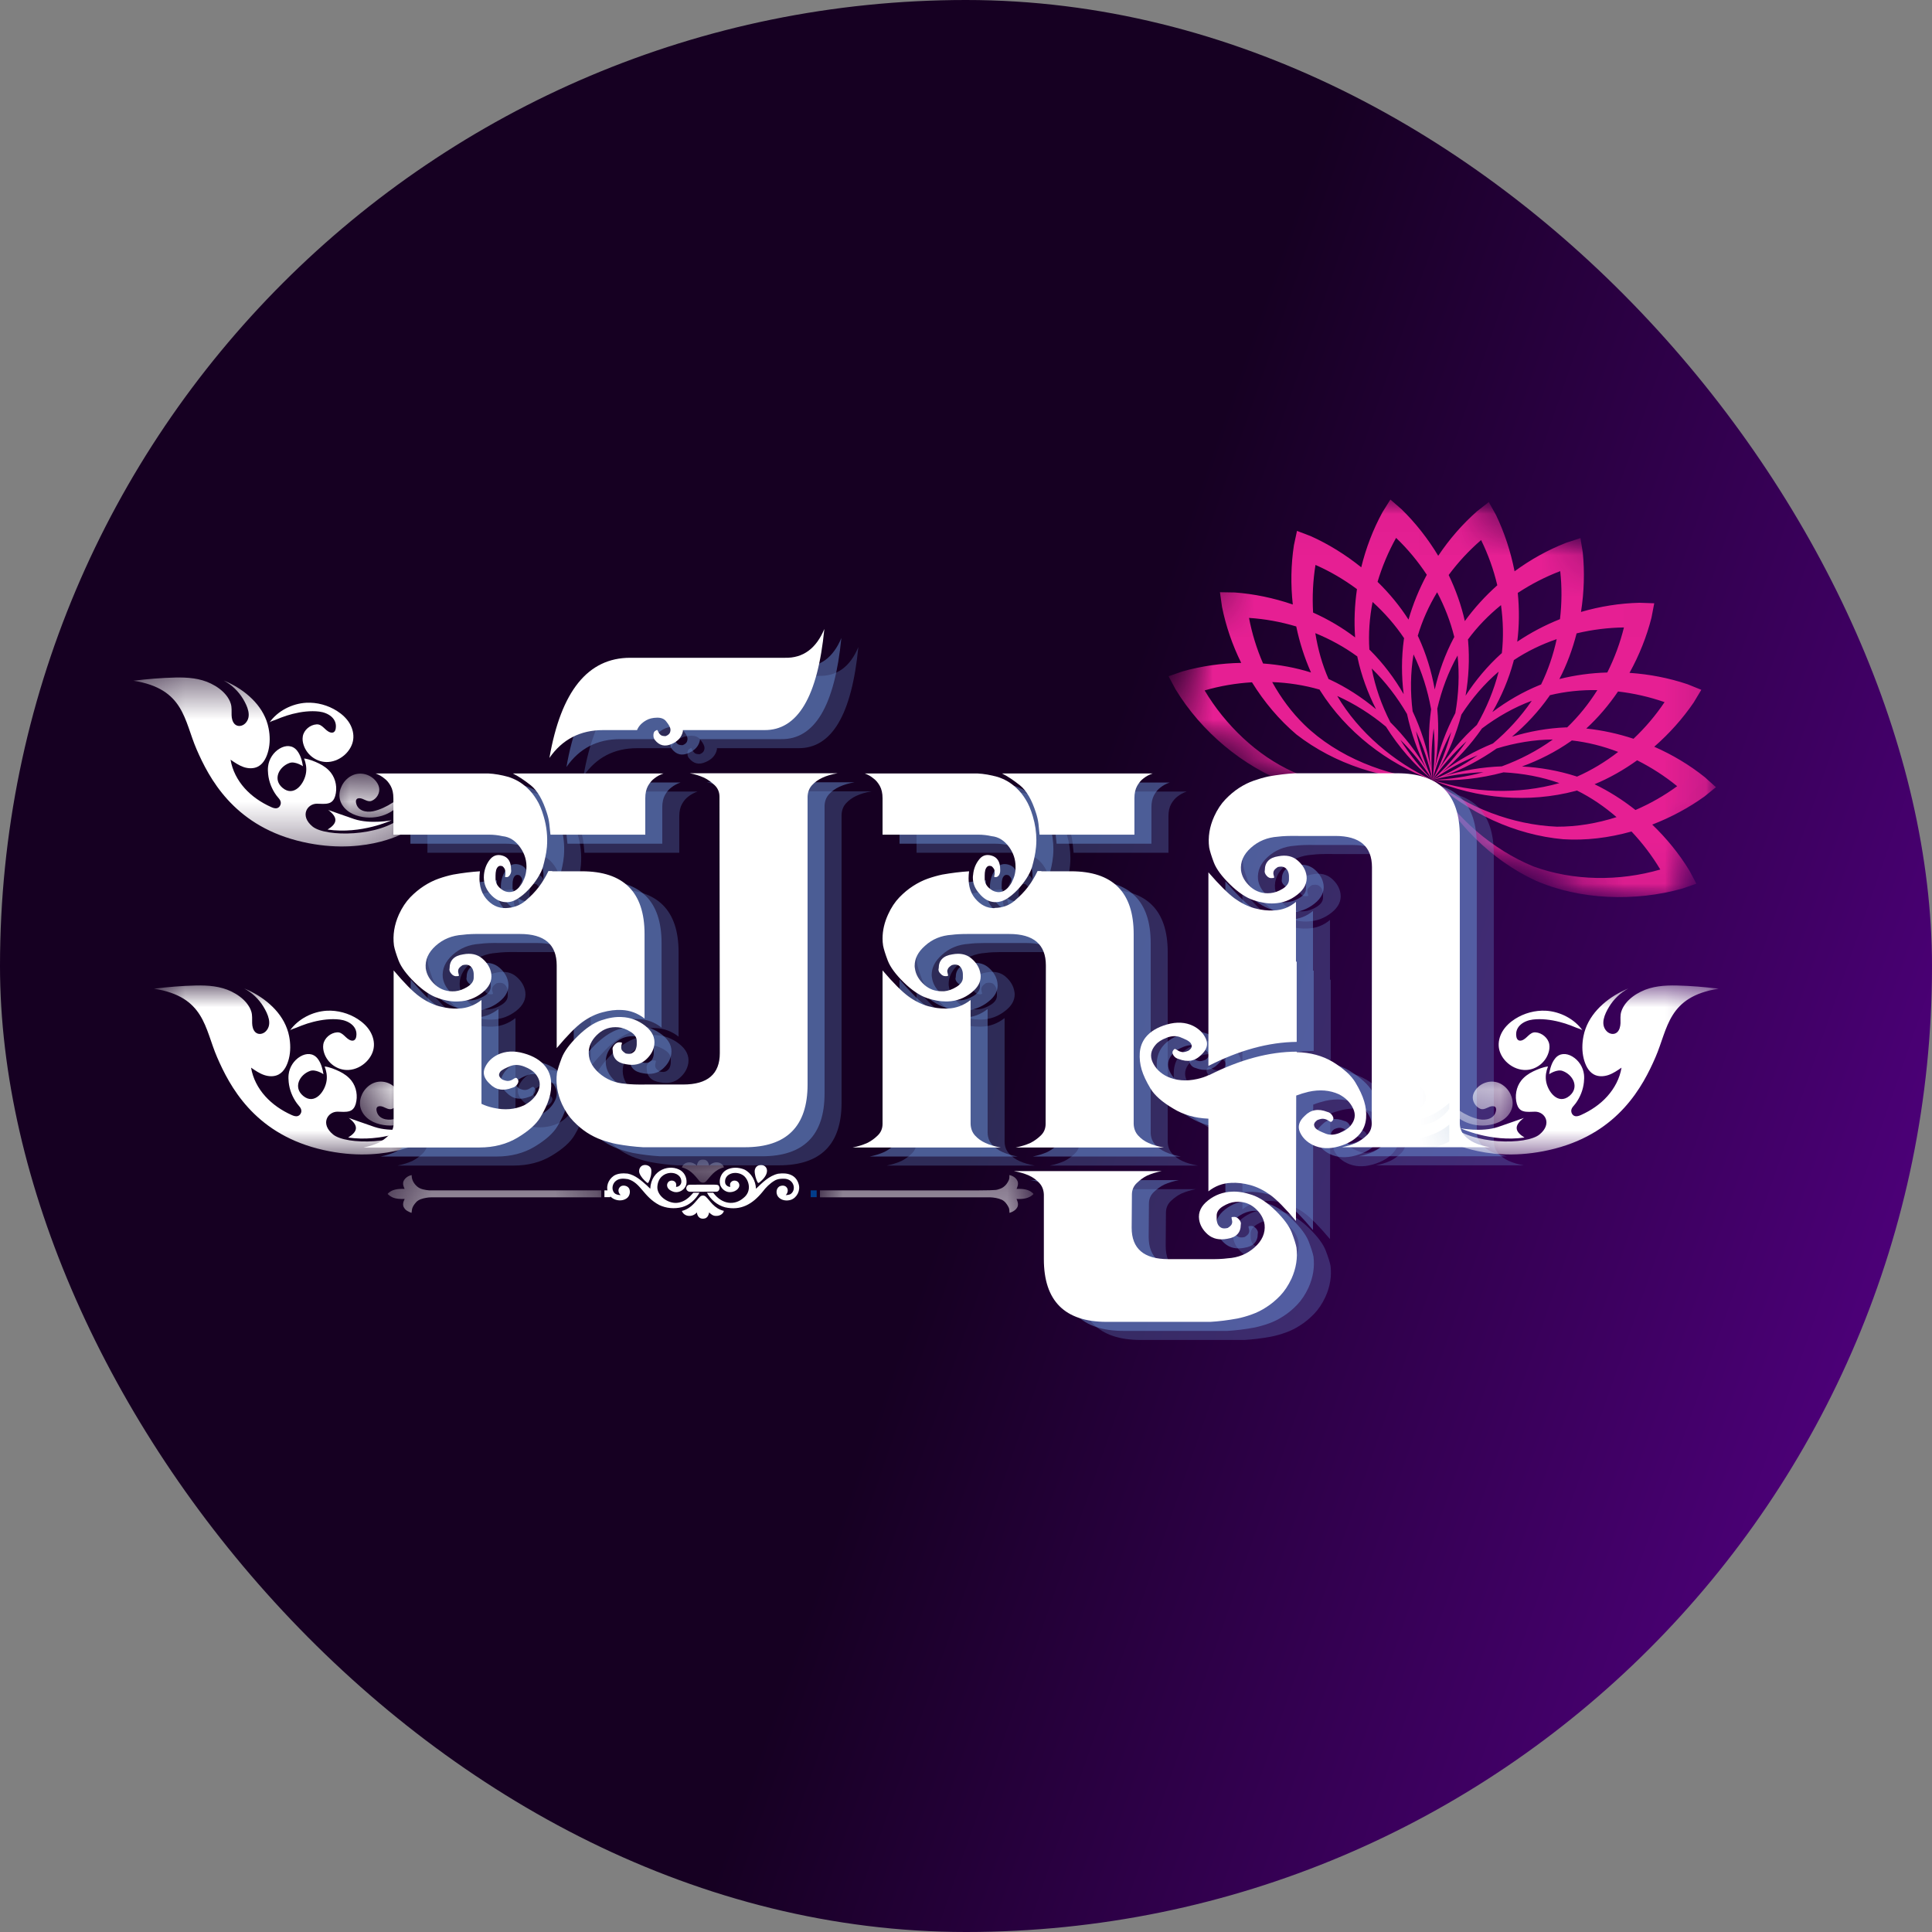 <svg width="47" height="47" viewBox="0 0 47 47" fill="none" xmlns="http://www.w3.org/2000/svg">
<rect x="0" y="0" width="47" height="47" fill="#808080" stroke="none"/>
<rect width="47" height="47" rx="23.5" fill="url(#paint0_linear_59_940)"/>
<mask id="mask0_59_940" style="mask-type:luminance" maskUnits="userSpaceOnUse" x="3" y="23" width="8" height="6">
<path d="M3.745 23.961H10.325V28.2H3.745V23.961Z" fill="white"/>
</mask>
<g mask="url(#mask0_59_940)">
<path d="M3.745 24.052C4.083 24.011 4.424 23.982 4.765 23.974C5.06 23.968 5.363 23.989 5.633 24.122C5.771 24.19 5.903 24.282 6 24.403C6.05 24.465 6.091 24.534 6.114 24.61C6.142 24.702 6.131 24.796 6.134 24.89C6.136 24.967 6.155 25.057 6.214 25.112C6.29 25.181 6.401 25.156 6.468 25.087C6.633 24.916 6.514 24.664 6.411 24.493C6.298 24.306 6.136 24.151 5.942 24.047C6.382 24.226 6.817 24.566 6.982 25.024C7.005 25.084 7.022 25.146 7.034 25.209C7.069 25.388 7.072 25.576 7.028 25.753C6.991 25.899 6.92 26.063 6.781 26.138C6.674 26.197 6.541 26.191 6.426 26.152C6.31 26.112 6.208 26.042 6.108 25.973C6.15 26.232 6.277 26.474 6.453 26.669C6.629 26.865 6.851 27.015 7.09 27.123C7.139 27.145 7.194 27.166 7.244 27.15C7.293 27.135 7.328 27.085 7.331 27.034C7.335 26.952 7.265 26.901 7.222 26.84C7.113 26.689 7.042 26.512 7.023 26.326C7.017 26.264 7.014 26.203 7.021 26.141C7.041 25.961 7.149 25.793 7.306 25.701C7.451 25.616 7.616 25.613 7.727 25.753C7.81 25.859 7.848 26 7.869 26.132C7.869 26.132 7.68 26.003 7.542 26.053C7.286 26.145 7.128 26.453 7.374 26.659C7.653 26.893 7.912 26.55 7.946 26.283C7.961 26.164 7.94 26.055 7.898 25.944C8.017 25.958 8.151 26.013 8.259 26.065C8.37 26.119 8.474 26.192 8.55 26.29C8.672 26.447 8.709 26.667 8.653 26.858C8.63 26.935 8.587 27.003 8.508 27.029C8.412 27.061 8.309 27.044 8.209 27.044C7.973 27.044 7.784 27.337 8.102 27.598C8.419 27.86 9.745 27.853 10.298 27.355C10.296 27.675 10.298 27.769 10.298 27.769C10.298 27.769 9.272 28.345 7.722 27.941C6.173 27.536 5.587 26.423 5.282 25.72C4.977 25.017 4.984 24.245 3.745 24.052Z" fill="white"/>
</g>
<path d="M7.052 25.071C7.254 24.786 7.603 24.608 7.949 24.588C8.21 24.574 8.48 24.648 8.7 24.789C8.819 24.866 8.928 24.964 9.001 25.085C9.075 25.207 9.113 25.353 9.091 25.493C9.072 25.619 9.005 25.735 8.915 25.826C8.801 25.942 8.645 26.019 8.483 26.029C8.217 26.045 7.968 25.869 7.886 25.617C7.864 25.55 7.854 25.477 7.865 25.407C7.891 25.251 8.043 25.125 8.199 25.114C8.346 25.103 8.409 25.274 8.537 25.311C8.563 25.318 8.592 25.319 8.615 25.306C8.647 25.288 8.661 25.251 8.667 25.215C8.707 24.968 8.48 24.829 8.266 24.803C8.053 24.777 7.827 24.807 7.62 24.859C7.524 24.883 7.432 24.913 7.34 24.948C7.294 24.966 7.248 24.984 7.203 25.003C7.169 25.018 7.074 25.041 7.052 25.071Z" fill="white"/>
<mask id="mask1_59_940" style="mask-type:luminance" maskUnits="userSpaceOnUse" x="8" y="26" width="3" height="2">
<path d="M8.648 26.195H10.325V27.448H8.648V26.195Z" fill="white"/>
</mask>
<g mask="url(#mask1_59_940)">
<path d="M10.297 26.832V26.977C10.19 27.124 10.039 27.242 9.873 27.309C9.676 27.389 9.45 27.402 9.245 27.351C9.134 27.324 9.026 27.277 8.938 27.203C8.85 27.129 8.783 27.027 8.763 26.914C8.745 26.812 8.766 26.706 8.811 26.614C8.869 26.495 8.968 26.396 9.089 26.346C9.288 26.265 9.524 26.335 9.653 26.506C9.687 26.552 9.714 26.604 9.724 26.661C9.745 26.787 9.661 26.924 9.544 26.973C9.435 27.019 9.343 26.904 9.235 26.91C9.213 26.911 9.191 26.918 9.176 26.933C9.156 26.955 9.155 26.988 9.16 27.017C9.194 27.216 9.403 27.263 9.574 27.228C9.744 27.192 9.909 27.111 10.054 27.017C10.121 26.974 10.184 26.926 10.245 26.876C10.263 26.861 10.28 26.847 10.297 26.832Z" fill="white"/>
</g>
<path d="M8.484 27.196C8.484 27.196 8.904 27.346 9.112 27.416C9.514 27.55 10.025 27.447 10.025 27.447C10.025 27.447 9.293 27.792 8.469 27.673C8.698 27.531 8.739 27.39 8.484 27.196Z" fill="white"/>
<mask id="mask2_59_940" style="mask-type:luminance" maskUnits="userSpaceOnUse" x="10" y="23" width="1" height="6">
<path d="M10.277 23.961H10.325V28.2H10.277V23.961Z" fill="white"/>
</mask>
<g mask="url(#mask2_59_940)">
<path d="M16.851 24.052C16.513 24.011 16.171 23.982 15.831 23.974C15.535 23.968 15.232 23.989 14.963 24.122C14.825 24.19 14.693 24.282 14.595 24.403C14.546 24.465 14.505 24.534 14.481 24.61C14.453 24.702 14.465 24.796 14.462 24.89C14.46 24.967 14.441 25.057 14.382 25.112C14.306 25.181 14.194 25.156 14.127 25.087C13.962 24.916 14.082 24.664 14.185 24.493C14.298 24.306 14.46 24.151 14.654 24.047C14.214 24.226 13.779 24.566 13.613 25.024C13.591 25.084 13.574 25.146 13.561 25.209C13.526 25.388 13.524 25.576 13.568 25.753C13.604 25.899 13.676 26.063 13.815 26.138C13.922 26.197 14.054 26.191 14.17 26.152C14.285 26.112 14.387 26.042 14.487 25.973C14.446 26.232 14.318 26.474 14.143 26.669C13.967 26.865 13.745 27.015 13.506 27.123C13.457 27.145 13.402 27.166 13.351 27.15C13.302 27.135 13.268 27.085 13.265 27.034C13.26 26.952 13.33 26.901 13.374 26.84C13.483 26.689 13.554 26.512 13.573 26.326C13.579 26.264 13.582 26.203 13.575 26.141C13.555 25.961 13.447 25.793 13.29 25.701C13.145 25.616 12.98 25.613 12.869 25.753C12.785 25.859 12.748 26 12.726 26.132C12.726 26.132 12.916 26.003 13.054 26.053C13.31 26.145 13.468 26.453 13.222 26.659C12.943 26.893 12.684 26.55 12.65 26.283C12.635 26.164 12.656 26.055 12.698 25.944C12.578 25.958 12.445 26.013 12.337 26.065C12.226 26.119 12.122 26.192 12.046 26.29C11.924 26.447 11.887 26.667 11.942 26.858C11.965 26.935 12.008 27.003 12.088 27.029C12.184 27.061 12.287 27.044 12.386 27.044C12.622 27.044 12.811 27.337 12.494 27.598C12.177 27.861 10.852 27.854 10.297 27.356C10.299 27.676 10.297 27.77 10.297 27.77C10.297 27.77 11.325 28.346 12.874 27.942C14.424 27.537 15.009 26.423 15.314 25.72C15.619 25.017 15.612 24.245 16.851 24.052Z" fill="#023D8B"/>
</g>
<mask id="mask3_59_940" style="mask-type:luminance" maskUnits="userSpaceOnUse" x="10" y="26" width="1" height="2">
<path d="M10.277 26.195H10.325V27.448H10.277V26.195Z" fill="white"/>
</mask>
<g mask="url(#mask3_59_940)">
<path d="M10.298 26.832V26.977C10.406 27.124 10.556 27.242 10.723 27.309C10.92 27.389 11.145 27.402 11.351 27.351C11.462 27.324 11.57 27.277 11.658 27.203C11.746 27.129 11.813 27.027 11.832 26.914C11.85 26.812 11.83 26.706 11.785 26.614C11.727 26.495 11.628 26.396 11.506 26.346C11.307 26.265 11.071 26.335 10.943 26.506C10.908 26.552 10.881 26.604 10.872 26.661C10.851 26.787 10.935 26.924 11.051 26.973C11.161 27.019 11.253 26.904 11.361 26.91C11.383 26.911 11.405 26.918 11.419 26.933C11.439 26.955 11.441 26.988 11.436 27.017C11.402 27.216 11.192 27.263 11.021 27.228C10.852 27.192 10.686 27.111 10.542 27.017C10.475 26.974 10.412 26.926 10.351 26.876C10.333 26.861 10.316 26.847 10.298 26.832Z" fill="#023D8B"/>
</g>
<mask id="mask4_59_940" style="mask-type:luminance" maskUnits="userSpaceOnUse" x="16" y="28" width="2" height="1">
<path d="M16.495 28.2H17.623V28.801H16.495V28.2Z" fill="white"/>
</mask>
<g mask="url(#mask4_59_940)">
<path d="M17.013 28.729C17.05 28.776 17.128 28.787 17.172 28.743C17.286 28.626 17.369 28.462 17.612 28.398C17.574 28.274 17.389 28.219 17.253 28.356C17.222 28.23 17.17 28.2 17.063 28.213C16.994 28.221 16.962 28.296 16.952 28.357C16.835 28.237 16.642 28.251 16.588 28.399C16.784 28.449 16.885 28.572 17.013 28.729Z" fill="white"/>
</g>
<path d="M15.735 28.767C15.747 28.779 15.772 28.784 15.777 28.763C15.825 28.67 15.852 28.563 15.844 28.459C15.833 28.358 15.711 28.317 15.627 28.354C15.556 28.389 15.531 28.478 15.559 28.548C15.596 28.635 15.663 28.707 15.735 28.767Z" fill="white"/>
<path d="M18.441 28.777C18.464 28.781 18.478 28.76 18.494 28.749C18.786 28.505 18.638 28.293 18.453 28.352C18.412 28.365 18.379 28.4 18.368 28.442C18.347 28.504 18.368 28.569 18.38 28.631C18.395 28.681 18.411 28.734 18.441 28.777Z" fill="white"/>
<path d="M17.015 29.016C16.965 29.017 16.915 29.014 16.866 29.017C16.849 29.028 16.704 29.246 16.458 29.263C16.237 29.275 15.975 29.082 15.992 28.865C16.024 28.428 16.589 28.456 16.575 28.754C16.572 28.82 16.512 28.876 16.446 28.873C16.451 28.841 16.457 28.805 16.439 28.774C16.404 28.708 16.299 28.702 16.254 28.76C16.207 28.815 16.206 28.941 16.4 28.997C16.528 29.027 16.667 28.937 16.696 28.81C16.72 28.689 16.672 28.555 16.572 28.482C16.311 28.301 15.839 28.445 15.819 28.919C15.792 28.891 15.764 28.864 15.736 28.838C15.598 28.717 15.454 28.586 15.268 28.55C15.154 28.539 15.031 28.541 14.931 28.604C14.793 28.702 14.726 28.874 14.805 29.043C14.88 29.194 15.098 29.249 15.238 29.157C15.314 29.109 15.343 29.004 15.309 28.922C15.277 28.854 15.193 28.83 15.125 28.849C15.07 28.869 15.033 28.933 15.049 28.99C15.054 29.024 15.076 29.049 15.097 29.074C15.043 29.07 14.981 29.063 14.943 29.018C14.865 28.929 14.9 28.779 14.996 28.718C15.077 28.66 15.184 28.671 15.277 28.685C15.59 28.775 15.65 29.109 16.036 29.314C16.207 29.396 16.408 29.413 16.592 29.366C16.776 29.317 16.923 29.179 17.015 29.016Z" fill="white"/>
<path d="M18.93 28.553C18.711 28.602 18.548 28.769 18.391 28.919C18.383 28.728 18.281 28.535 18.105 28.45C17.969 28.395 17.807 28.389 17.675 28.459C17.547 28.526 17.481 28.69 17.521 28.827C17.556 28.931 17.663 29.012 17.775 29.001C17.912 28.993 18.034 28.88 17.968 28.773C17.931 28.709 17.824 28.701 17.781 28.762C17.751 28.792 17.759 28.837 17.766 28.874C17.709 28.872 17.653 28.834 17.641 28.777C17.607 28.547 17.912 28.459 18.096 28.605C18.223 28.713 18.295 28.979 18.088 29.142C17.869 29.332 17.566 29.304 17.351 29.016C17.3 29.016 17.25 29.016 17.199 29.016C17.291 29.185 17.45 29.321 17.638 29.37C18.021 29.457 18.305 29.296 18.552 28.992C18.632 28.885 18.729 28.789 18.844 28.721C18.922 28.675 19.013 28.671 19.1 28.676C19.311 28.697 19.372 28.932 19.248 29.036C19.211 29.069 19.16 29.069 19.114 29.074C19.162 29.027 19.184 28.945 19.14 28.89C19.099 28.83 19.011 28.833 18.954 28.866C18.868 28.926 18.874 29.064 18.947 29.132C19.023 29.207 19.143 29.22 19.241 29.188C19.39 29.136 19.477 28.956 19.429 28.806C19.364 28.58 19.162 28.521 18.93 28.553Z" fill="white"/>
<mask id="mask5_59_940" style="mask-type:luminance" maskUnits="userSpaceOnUse" x="9" y="28" width="6" height="2">
<path d="M9.428 28.576H14.664V29.579H9.428V28.576Z" fill="white"/>
</mask>
<g mask="url(#mask5_59_940)">
<path d="M10.438 28.958C10.338 28.948 10.229 28.932 10.149 28.865C10.068 28.796 10.011 28.696 10.015 28.587C9.933 28.601 9.858 28.653 9.82 28.727C9.791 28.791 9.813 28.862 9.843 28.922C9.699 28.918 9.53 28.926 9.429 29.045C9.52 29.13 9.601 29.175 9.845 29.167C9.809 29.233 9.785 29.321 9.834 29.387C9.872 29.452 9.945 29.479 10.011 29.506C10.028 29.434 10.002 29.382 10.125 29.244C10.187 29.179 10.278 29.156 10.364 29.14C10.449 29.123 10.536 29.128 10.622 29.127C11.957 29.127 13.292 29.127 14.627 29.127C14.627 29.071 14.627 29.015 14.627 28.958C13.231 28.958 11.835 28.959 10.438 28.958Z" fill="white"/>
</g>
<mask id="mask6_59_940" style="mask-type:luminance" maskUnits="userSpaceOnUse" x="19" y="28" width="7" height="2">
<path d="M19.928 28.576H25.126V29.579H19.928V28.576Z" fill="white"/>
</mask>
<g mask="url(#mask6_59_940)">
<path d="M25.143 29.047C25.046 28.926 24.874 28.918 24.731 28.922C24.757 28.863 24.779 28.796 24.754 28.734C24.721 28.653 24.639 28.603 24.556 28.586C24.556 28.625 24.558 28.665 24.544 28.702C24.504 28.799 24.43 28.885 24.328 28.92C24.151 28.973 24.55 28.959 19.947 28.958C19.947 29.015 19.947 29.071 19.947 29.127C21.326 29.127 22.705 29.127 24.084 29.127C24.181 29.131 24.28 29.147 24.369 29.186C24.446 29.222 24.496 29.293 24.534 29.365C24.558 29.408 24.555 29.458 24.559 29.506C24.638 29.481 24.719 29.436 24.754 29.357C24.779 29.294 24.757 29.225 24.729 29.167C24.875 29.175 25.037 29.159 25.143 29.047Z" fill="white"/>
</g>
<path d="M14.704 29.124C14.752 29.124 14.8 29.124 14.848 29.124C14.848 29.069 14.848 29.014 14.848 28.958C14.8 28.958 14.752 28.958 14.704 28.958C14.704 29.014 14.704 29.069 14.704 29.124Z" fill="white"/>
<path d="M19.722 29.124C19.77 29.124 19.818 29.124 19.867 29.124C19.867 29.069 19.867 29.014 19.867 28.958C19.818 28.958 19.77 28.958 19.722 28.958C19.722 29.014 19.722 29.069 19.722 29.124Z" fill="#023D8B"/>
<path d="M16.827 28.82C16.804 28.82 16.781 28.82 16.758 28.824C16.721 28.829 16.697 28.867 16.695 28.902C16.69 28.953 16.741 28.995 16.79 28.992C17.004 28.991 17.218 28.992 17.431 28.991C17.494 28.988 17.523 28.904 17.49 28.856C17.467 28.805 17.444 28.822 16.827 28.82Z" fill="white"/>
<path d="M17.171 29.113C17.134 29.074 17.064 29.076 17.028 29.114C16.935 29.203 16.832 29.397 16.588 29.459C16.648 29.612 16.857 29.615 16.952 29.494C16.966 29.607 17.039 29.673 17.158 29.638C17.217 29.614 17.242 29.552 17.252 29.494C17.294 29.541 17.352 29.582 17.418 29.579C17.497 29.584 17.591 29.54 17.61 29.457C17.369 29.402 17.271 29.203 17.171 29.113Z" fill="white"/>
<mask id="mask7_59_940" style="mask-type:luminance" maskUnits="userSpaceOnUse" x="3" y="16" width="7" height="5">
<path d="M3.245 16.469H9.825V20.68H3.245V16.469Z" fill="white"/>
</mask>
<g mask="url(#mask7_59_940)">
<path d="M3.245 16.56C3.583 16.519 3.924 16.49 4.265 16.482C4.561 16.476 4.864 16.497 5.133 16.63C5.272 16.698 5.403 16.79 5.501 16.911C5.55 16.972 5.591 17.042 5.614 17.118C5.643 17.21 5.631 17.304 5.634 17.398C5.636 17.475 5.655 17.565 5.714 17.62C5.791 17.689 5.902 17.664 5.969 17.595C6.134 17.424 6.014 17.172 5.912 17.001C5.799 16.814 5.636 16.659 5.443 16.555C5.882 16.734 6.317 17.074 6.483 17.532C6.505 17.592 6.522 17.654 6.534 17.717C6.57 17.896 6.572 18.084 6.528 18.261C6.491 18.407 6.42 18.571 6.281 18.646C6.174 18.704 6.041 18.699 5.926 18.66C5.811 18.62 5.709 18.55 5.609 18.481C5.651 18.74 5.778 18.982 5.953 19.177C6.129 19.373 6.351 19.523 6.591 19.631C6.639 19.653 6.694 19.674 6.745 19.658C6.794 19.643 6.828 19.593 6.831 19.542C6.836 19.46 6.766 19.409 6.722 19.348C6.613 19.197 6.542 19.02 6.523 18.833C6.517 18.772 6.514 18.711 6.521 18.649C6.541 18.469 6.649 18.301 6.806 18.209C6.951 18.124 7.117 18.122 7.227 18.261C7.311 18.367 7.349 18.508 7.37 18.64C7.37 18.64 7.18 18.511 7.042 18.561C6.787 18.653 6.628 18.961 6.874 19.167C7.154 19.401 7.412 19.058 7.446 18.791C7.462 18.672 7.44 18.563 7.398 18.452C7.518 18.466 7.651 18.521 7.759 18.573C7.87 18.627 7.974 18.7 8.05 18.798C8.172 18.955 8.21 19.175 8.154 19.366C8.131 19.443 8.088 19.51 8.008 19.537C7.912 19.569 7.809 19.552 7.71 19.552C7.473 19.552 7.285 19.845 7.602 20.106C7.919 20.368 9.245 20.361 9.799 19.863C9.797 20.183 9.799 20.277 9.799 20.277C9.799 20.277 8.772 20.853 7.223 20.448C5.673 20.044 5.087 18.931 4.782 18.228C4.477 17.525 4.484 16.753 3.245 16.56Z" fill="white"/>
</g>
<path d="M6.553 17.579C6.754 17.294 7.103 17.116 7.449 17.096C7.711 17.082 7.98 17.156 8.2 17.297C8.32 17.373 8.428 17.472 8.502 17.593C8.575 17.715 8.613 17.861 8.591 18.001C8.572 18.127 8.505 18.243 8.416 18.334C8.301 18.45 8.146 18.527 7.983 18.537C7.718 18.553 7.469 18.377 7.387 18.125C7.364 18.058 7.354 17.985 7.366 17.915C7.391 17.759 7.543 17.632 7.7 17.622C7.846 17.611 7.909 17.782 8.038 17.818C8.063 17.825 8.092 17.826 8.115 17.814C8.147 17.796 8.162 17.759 8.167 17.723C8.207 17.476 7.981 17.337 7.767 17.311C7.553 17.285 7.327 17.315 7.12 17.367C7.025 17.391 6.932 17.421 6.84 17.456C6.794 17.474 6.748 17.491 6.703 17.511C6.669 17.526 6.574 17.549 6.553 17.579Z" fill="white"/>
<mask id="mask8_59_940" style="mask-type:luminance" maskUnits="userSpaceOnUse" x="8" y="18" width="2" height="2">
<path d="M8.147 18.8H9.826V19.928H8.147V18.8Z" fill="white"/>
</mask>
<g mask="url(#mask8_59_940)">
<path d="M9.798 19.34V19.485C9.69 19.632 9.54 19.75 9.373 19.817C9.176 19.897 8.951 19.91 8.746 19.859C8.634 19.832 8.526 19.785 8.439 19.711C8.35 19.637 8.283 19.535 8.264 19.422C8.246 19.32 8.267 19.214 8.312 19.122C8.369 19.003 8.468 18.904 8.59 18.854C8.789 18.773 9.025 18.843 9.153 19.014C9.188 19.059 9.215 19.112 9.224 19.169C9.245 19.295 9.162 19.432 9.045 19.48C8.936 19.527 8.843 19.413 8.735 19.418C8.714 19.419 8.691 19.426 8.677 19.441C8.657 19.463 8.656 19.496 8.661 19.525C8.695 19.724 8.904 19.771 9.075 19.736C9.244 19.7 9.41 19.619 9.555 19.525C9.621 19.482 9.685 19.434 9.746 19.384C9.763 19.369 9.781 19.355 9.798 19.34Z" fill="white"/>
</g>
<path d="M7.985 19.704C7.985 19.704 8.405 19.854 8.612 19.924C9.015 20.058 9.525 19.955 9.525 19.955C9.525 19.955 8.793 20.3 7.969 20.181C8.198 20.039 8.24 19.898 7.985 19.704Z" fill="white"/>
<mask id="mask9_59_940" style="mask-type:luminance" maskUnits="userSpaceOnUse" x="9" y="16" width="1" height="5">
<path d="M9.776 16.469H9.825V20.68H9.776V16.469Z" fill="white"/>
</mask>
<g mask="url(#mask9_59_940)">
<path d="M16.351 16.56C16.013 16.519 15.672 16.49 15.331 16.482C15.036 16.476 14.732 16.497 14.463 16.63C14.325 16.698 14.193 16.79 14.096 16.911C14.046 16.972 14.005 17.042 13.982 17.118C13.954 17.21 13.965 17.304 13.963 17.398C13.96 17.475 13.941 17.565 13.882 17.62C13.806 17.689 13.695 17.664 13.627 17.595C13.462 17.424 13.582 17.172 13.685 17.001C13.798 16.814 13.961 16.659 14.154 16.555C13.714 16.734 13.279 17.074 13.113 17.532C13.092 17.592 13.075 17.654 13.062 17.717C13.027 17.896 13.024 18.084 13.068 18.261C13.105 18.407 13.177 18.571 13.315 18.646C13.422 18.704 13.555 18.699 13.671 18.66C13.786 18.62 13.887 18.55 13.988 18.481C13.946 18.74 13.819 18.982 13.643 19.177C13.468 19.373 13.245 19.523 13.006 19.631C12.957 19.653 12.902 19.674 12.851 19.658C12.802 19.643 12.768 19.593 12.765 19.542C12.761 19.46 12.831 19.409 12.874 19.348C12.983 19.197 13.054 19.02 13.073 18.833C13.079 18.772 13.082 18.711 13.076 18.649C13.056 18.469 12.947 18.301 12.791 18.209C12.645 18.124 12.48 18.122 12.37 18.261C12.285 18.367 12.248 18.508 12.227 18.64C12.227 18.64 12.416 18.511 12.555 18.561C12.81 18.653 12.968 18.961 12.723 19.167C12.443 19.401 12.185 19.058 12.15 18.791C12.135 18.672 12.156 18.563 12.199 18.452C12.079 18.466 11.945 18.521 11.837 18.573C11.726 18.627 11.623 18.7 11.547 18.798C11.424 18.955 11.386 19.175 11.443 19.366C11.466 19.443 11.508 19.51 11.588 19.537C11.685 19.569 11.787 19.552 11.886 19.552C12.123 19.552 12.312 19.845 11.994 20.106C11.677 20.369 10.352 20.362 9.798 19.864C9.8 20.184 9.798 20.278 9.798 20.278C9.798 20.278 10.825 20.854 12.374 20.449C13.924 20.045 14.509 18.931 14.814 18.228C15.119 17.525 15.113 16.753 16.351 16.56Z" fill="#023D8B"/>
</g>
<mask id="mask10_59_940" style="mask-type:luminance" maskUnits="userSpaceOnUse" x="9" y="18" width="1" height="2">
<path d="M9.776 18.8H9.825V19.928H9.776V18.8Z" fill="white"/>
</mask>
<g mask="url(#mask10_59_940)">
<path d="M9.798 19.34V19.485C9.906 19.632 10.057 19.75 10.224 19.817C10.42 19.897 10.645 19.91 10.851 19.859C10.962 19.832 11.07 19.785 11.158 19.711C11.246 19.637 11.313 19.535 11.333 19.422C11.351 19.32 11.33 19.214 11.285 19.122C11.227 19.003 11.129 18.904 11.007 18.854C10.808 18.773 10.571 18.843 10.443 19.014C10.408 19.059 10.382 19.112 10.372 19.169C10.352 19.295 10.435 19.432 10.551 19.48C10.662 19.527 10.754 19.413 10.862 19.418C10.883 19.419 10.905 19.426 10.92 19.441C10.94 19.463 10.941 19.496 10.936 19.525C10.902 19.724 10.692 19.771 10.522 19.736C10.352 19.7 10.187 19.619 10.042 19.525C9.975 19.482 9.912 19.434 9.851 19.384C9.833 19.369 9.816 19.355 9.798 19.34Z" fill="#023D8B"/>
</g>
<mask id="mask11_59_940" style="mask-type:luminance" maskUnits="userSpaceOnUse" x="28" y="12" width="14" height="10">
<path d="M28.325 12.032H41.861V21.933H28.325V12.032Z" fill="white"/>
</mask>
<g mask="url(#mask11_59_940)">
<mask id="mask12_59_940" style="mask-type:luminance" maskUnits="userSpaceOnUse" x="27" y="10" width="17" height="13">
<path d="M30.915 10.127L43.774 15.185L40.781 22.796L27.922 17.738L30.915 10.127Z" fill="white"/>
</mask>
<g mask="url(#mask12_59_940)">
<mask id="mask13_59_940" style="mask-type:luminance" maskUnits="userSpaceOnUse" x="27" y="10" width="17" height="13">
<path d="M30.915 10.127L43.774 15.185L40.781 22.796L27.922 17.738L30.915 10.127Z" fill="white"/>
</mask>
<g mask="url(#mask13_59_940)">
<path d="M41.099 21.18C40.851 20.773 40.544 20.395 40.194 20.06C40.65 19.884 41.083 19.651 41.464 19.377L41.744 19.15L41.476 18.909C41.104 18.611 40.687 18.361 40.243 18.166C40.612 17.844 40.938 17.478 41.203 17.089L41.388 16.781L41.054 16.646C40.603 16.494 40.125 16.401 39.641 16.369C39.878 15.941 40.059 15.485 40.175 15.03L40.243 14.676L39.884 14.664C39.407 14.675 38.926 14.751 38.461 14.887C38.537 14.404 38.552 13.913 38.505 13.445L38.448 13.091L38.106 13.202C37.662 13.374 37.236 13.611 36.845 13.898C36.751 13.418 36.597 12.951 36.393 12.528L36.218 12.214L35.935 12.435C35.577 12.75 35.258 13.117 34.988 13.521C34.736 13.102 34.432 12.716 34.095 12.388L33.824 12.153L33.633 12.458C33.404 12.876 33.23 13.331 33.115 13.801C32.734 13.494 32.317 13.236 31.888 13.043L31.552 12.915L31.477 13.266C31.405 13.737 31.397 14.224 31.45 14.706C30.987 14.547 30.507 14.448 30.038 14.413L29.678 14.407L29.728 14.763C29.822 15.23 29.98 15.691 30.195 16.126C29.706 16.135 29.221 16.205 28.768 16.333L28.428 16.451L28.597 16.768C29.224 17.799 30.231 18.648 31.36 19.066C32.478 19.424 33.745 19.382 34.847 18.975C33.763 19.271 32.49 19.24 31.459 18.777C30.578 18.381 29.807 17.637 29.305 16.796C29.677 16.688 30.066 16.621 30.457 16.598C30.753 17.077 31.118 17.511 31.539 17.868C32.467 18.587 33.672 18.98 34.847 18.975C33.726 18.882 32.541 18.418 31.731 17.631C31.425 17.333 31.162 16.979 30.949 16.593C31.341 16.608 31.73 16.668 32.102 16.776C32.107 16.785 32.112 16.794 32.117 16.803C32.743 17.795 33.741 18.577 34.846 18.975C33.923 18.549 33.053 17.819 32.531 16.931C32.955 17.122 33.356 17.376 33.717 17.678C34.024 18.168 34.408 18.61 34.846 18.974C34.556 18.686 34.29 18.354 34.064 17.994C34.363 18.291 34.628 18.622 34.846 18.974C34.846 18.974 34.846 18.974 34.847 18.974C34.846 18.975 34.846 18.975 34.846 18.975H34.847C34.847 18.975 34.847 18.975 34.847 18.975C34.847 18.975 34.847 18.975 34.847 18.975C34.847 18.974 34.847 18.974 34.847 18.974V18.974C34.847 18.973 34.847 18.973 34.847 18.973C34.847 18.973 34.847 18.973 34.848 18.973H34.848V18.974C35.38 20.023 36.279 20.918 37.342 21.416C38.432 21.898 39.785 21.938 40.928 21.616L41.268 21.498L41.099 21.18ZM40.801 19.126C40.488 19.355 40.146 19.55 39.786 19.705C39.477 19.46 39.142 19.248 38.791 19.078C39.153 18.928 39.501 18.73 39.827 18.496C40.175 18.671 40.505 18.884 40.801 19.126ZM35.133 18.877C35.583 18.713 36.014 18.486 36.409 18.209C36.856 18.072 37.319 17.993 37.776 17.99C37.399 18.262 36.978 18.481 36.535 18.643C36.059 18.661 35.585 18.74 35.133 18.877ZM36.089 18.785C35.682 18.896 35.263 18.96 34.848 18.973C34.848 18.973 34.848 18.973 34.848 18.973H34.849C35.244 18.865 35.664 18.802 36.089 18.785ZM35.551 17.385C35.806 16.992 36.111 16.634 36.458 16.338C36.344 16.789 36.162 17.227 35.927 17.636C35.574 17.956 35.262 18.321 35.004 18.717C35.242 18.302 35.428 17.851 35.551 17.385ZM36.052 17.721C36.426 17.439 36.835 17.207 37.263 17.048C37.001 17.432 36.681 17.782 36.32 18.086C35.879 18.265 35.46 18.502 35.083 18.786C35.449 18.477 35.777 18.117 36.052 17.721ZM38.209 18.035C38.219 18.028 38.229 18.021 38.238 18.013C38.618 18.055 38.999 18.151 39.365 18.292C39.055 18.533 38.718 18.737 38.364 18.893C38.354 18.89 38.345 18.886 38.335 18.883C37.914 18.748 37.472 18.67 37.025 18.646C37.446 18.493 37.847 18.288 38.209 18.035ZM39.362 16.822C39.751 16.867 40.133 16.955 40.494 17.081C40.278 17.403 40.024 17.703 39.739 17.972C39.364 17.848 38.977 17.764 38.589 17.723C38.878 17.458 39.137 17.153 39.362 16.822ZM39.506 15.264C39.413 15.64 39.277 16.009 39.101 16.36C38.706 16.371 38.314 16.424 37.935 16.519C38.116 16.172 38.255 15.796 38.354 15.408C38.734 15.317 39.124 15.269 39.506 15.264ZM37.685 16.942C37.692 16.932 37.699 16.922 37.705 16.912C38.076 16.821 38.466 16.782 38.859 16.788C38.65 17.121 38.404 17.427 38.124 17.696C38.114 17.696 38.104 17.695 38.094 17.695C37.652 17.713 37.21 17.791 36.782 17.922C37.125 17.633 37.431 17.304 37.685 16.942ZM37.49 16.652C37.48 16.656 37.47 16.659 37.46 16.663C37.051 16.829 36.662 17.054 36.305 17.323C36.529 16.935 36.704 16.521 36.819 16.094C36.822 16.082 36.825 16.07 36.827 16.059C37.145 15.846 37.498 15.676 37.87 15.548C37.787 15.932 37.66 16.305 37.49 16.652ZM37.956 13.894C37.998 14.28 37.996 14.674 37.95 15.062C37.583 15.208 37.233 15.393 36.91 15.611C36.96 15.223 36.963 14.822 36.923 14.424C37.249 14.209 37.599 14.03 37.956 13.894ZM36.536 15.889C36.528 15.895 36.52 15.902 36.512 15.908C36.185 16.205 35.896 16.549 35.653 16.924C35.73 16.483 35.753 16.034 35.715 15.593C35.714 15.582 35.712 15.569 35.711 15.557C35.937 15.249 36.21 14.968 36.515 14.721C36.569 15.11 36.578 15.504 36.536 15.889ZM34.847 18.974V18.973C34.847 18.974 34.847 18.974 34.847 18.974ZM34.847 18.974C34.846 18.973 34.846 18.973 34.846 18.973C34.809 18.565 34.819 18.14 34.877 17.72C34.915 18.14 34.906 18.563 34.847 18.973C34.847 18.973 34.847 18.973 34.847 18.974ZM34.802 18.677C34.718 18.205 34.57 17.741 34.365 17.304C34.307 16.84 34.311 16.37 34.387 15.92C34.589 16.338 34.732 16.791 34.815 17.255C34.749 17.727 34.745 18.208 34.802 18.677ZM34.965 17.24C35.07 16.784 35.234 16.343 35.459 15.946C35.506 16.409 35.486 16.883 35.404 17.347C35.182 17.768 35.013 18.218 34.907 18.679C34.989 18.207 35.008 17.721 34.965 17.24ZM36.031 13.138C36.202 13.486 36.335 13.856 36.425 14.238C36.131 14.5 35.864 14.793 35.635 15.109C35.55 14.727 35.415 14.349 35.242 13.988C35.474 13.675 35.742 13.387 36.031 13.138ZM34.961 14.408C35.144 14.755 35.286 15.121 35.379 15.497C35.374 15.506 35.368 15.515 35.363 15.524C35.157 15.915 35.004 16.337 34.903 16.773C34.825 16.332 34.693 15.902 34.507 15.5C34.501 15.489 34.495 15.479 34.49 15.468C34.597 15.102 34.758 14.744 34.961 14.408ZM34.152 15.556C34.092 15.994 34.092 16.443 34.147 16.887C33.923 16.499 33.651 16.14 33.339 15.827C33.33 15.819 33.321 15.81 33.313 15.802C33.288 15.421 33.316 15.03 33.391 14.644C33.683 14.908 33.942 15.204 34.158 15.526C34.156 15.536 34.154 15.546 34.152 15.556ZM33.963 13.085C34.243 13.353 34.495 13.656 34.71 13.983C34.523 14.331 34.373 14.697 34.265 15.073C34.054 14.743 33.799 14.434 33.512 14.154C33.624 13.78 33.777 13.418 33.963 13.085ZM33.011 14.332C32.954 14.722 32.938 15.118 32.966 15.507C32.655 15.269 32.309 15.066 31.944 14.902C31.921 14.512 31.941 14.12 32.002 13.743C32.357 13.899 32.697 14.098 33.011 14.332ZM30.727 16.141C30.571 15.782 30.456 15.407 30.385 15.032C30.772 15.057 31.159 15.127 31.534 15.24C31.614 15.627 31.735 16.003 31.893 16.36C31.52 16.242 31.126 16.17 30.727 16.141ZM32.353 16.533C32.342 16.528 32.331 16.523 32.32 16.519C32.166 16.169 32.06 15.791 31.998 15.403C32.362 15.552 32.707 15.741 33.02 15.97C33.022 15.979 33.023 15.99 33.025 16C33.118 16.432 33.272 16.854 33.475 17.253C33.132 16.965 32.754 16.72 32.353 16.533ZM33.823 17.57C33.61 17.154 33.453 16.71 33.37 16.262C33.703 16.586 33.992 16.962 34.229 17.37C34.329 17.835 34.489 18.289 34.703 18.71C34.463 18.296 34.165 17.911 33.823 17.57ZM34.446 17.785C34.626 18.166 34.761 18.568 34.846 18.974C34.846 18.974 34.846 18.974 34.846 18.973C34.672 18.603 34.535 18.2 34.446 17.785ZM34.846 18.974C34.846 18.974 34.846 18.974 34.846 18.974V18.974ZM34.847 18.974H34.846C34.846 18.974 34.846 18.974 34.847 18.974ZM34.847 18.973C34.847 18.973 34.847 18.973 34.847 18.973C34.952 18.577 35.106 18.181 35.305 17.805C35.197 18.213 35.043 18.607 34.847 18.973ZM34.847 18.973C34.847 18.973 34.847 18.973 34.847 18.973C34.847 18.973 34.847 18.973 34.847 18.973ZM34.847 18.973C34.847 18.973 34.847 18.973 34.848 18.972C35.081 18.636 35.362 18.317 35.677 18.032C35.436 18.378 35.157 18.696 34.847 18.973ZM34.847 18.973C34.848 18.973 34.848 18.973 34.848 18.973H34.847ZM34.848 18.973C34.848 18.973 34.848 18.973 34.848 18.973C34.848 18.973 34.848 18.973 34.848 18.973ZM34.848 18.973H34.848C35.183 18.736 35.556 18.533 35.949 18.373C35.605 18.616 35.233 18.819 34.848 18.973ZM34.848 18.973C34.848 18.973 34.848 18.973 34.848 18.973C34.848 18.973 34.848 18.973 34.848 18.973C34.848 18.973 34.848 18.973 34.848 18.973ZM34.848 18.973C35.425 19.005 36.013 18.941 36.576 18.789C37.043 18.813 37.506 18.898 37.936 19.051C36.94 19.332 35.83 19.296 34.848 18.973ZM34.848 18.973C35.929 19.436 37.194 19.543 38.328 19.241C38.34 19.238 38.351 19.234 38.363 19.231C38.705 19.4 39.029 19.621 39.326 19.878C38.854 20.03 38.362 20.113 37.874 20.111C36.792 20.066 35.7 19.643 34.848 18.973ZM37.303 21.078C36.301 20.665 35.42 19.894 34.849 18.974C35.707 19.778 36.858 20.311 38.027 20.416C38.574 20.452 39.142 20.382 39.69 20.228C39.958 20.512 40.195 20.825 40.39 21.153C39.391 21.444 38.273 21.433 37.303 21.078Z" fill="#E61F93"/>
</g>
</g>
</g>
<path d="M16.97 19.256C16.885 19.285 16.81 19.326 16.745 19.378C16.688 19.419 16.637 19.479 16.592 19.558C16.547 19.638 16.525 19.738 16.525 19.86V20.745H14.218C14.211 20.656 14.201 20.568 14.191 20.48C14.18 20.393 14.161 20.306 14.132 20.22C14.031 19.899 13.902 19.675 13.742 19.546C13.583 19.419 13.437 19.322 13.304 19.256H16.97ZM13.2 19.341C13.277 19.366 13.354 19.399 13.431 19.442C13.508 19.486 13.585 19.544 13.662 19.617C13.741 19.69 13.813 19.781 13.88 19.889C13.947 19.996 14.005 20.133 14.054 20.3C14.127 20.545 14.153 20.793 14.132 21.044C14.124 21.13 14.111 21.214 14.093 21.297C14.075 21.381 14.056 21.457 14.036 21.526C14.015 21.604 13.972 21.694 13.907 21.798C13.841 21.902 13.765 21.999 13.678 22.09C13.59 22.182 13.499 22.256 13.404 22.313C13.308 22.371 13.214 22.395 13.12 22.386C12.981 22.378 12.856 22.308 12.744 22.176C12.633 22.045 12.585 21.893 12.601 21.722C12.614 21.584 12.66 21.463 12.738 21.36C12.817 21.256 12.918 21.22 13.041 21.252C13.187 21.289 13.261 21.402 13.261 21.593C13.269 21.635 13.259 21.678 13.233 21.722C13.207 21.767 13.175 21.785 13.137 21.777C13.118 21.777 13.11 21.771 13.114 21.759C13.118 21.747 13.12 21.726 13.122 21.698C13.124 21.67 13.122 21.641 13.116 21.61C13.111 21.579 13.089 21.547 13.053 21.514C13.009 21.498 12.974 21.5 12.949 21.52C12.924 21.541 12.907 21.571 12.896 21.61C12.887 21.649 12.883 21.69 12.883 21.734C12.883 21.778 12.883 21.805 12.883 21.814C12.883 21.899 12.915 21.972 12.979 22.033C13.044 22.094 13.107 22.128 13.169 22.137C13.291 22.157 13.396 22.108 13.484 21.99C13.571 21.873 13.621 21.741 13.633 21.593C13.649 21.395 13.598 21.214 13.48 21.05C13.363 20.887 13.22 20.798 13.053 20.782C12.944 20.758 12.836 20.745 12.73 20.745H10.398V19.86C10.398 19.738 10.375 19.638 10.331 19.558C10.287 19.479 10.236 19.419 10.178 19.378C10.117 19.326 10.046 19.285 9.965 19.256H12.705C12.864 19.264 13.029 19.293 13.2 19.341ZM9.671 28.355C9.797 28.33 9.916 28.294 10.026 28.245C10.116 28.201 10.2 28.141 10.278 28.065C10.357 27.99 10.4 27.895 10.404 27.781V24.047C10.665 24.356 10.874 24.567 11.03 24.681C11.187 24.795 11.348 24.875 11.514 24.92C11.681 24.965 11.838 24.983 11.986 24.975C12.188 24.967 12.373 24.898 12.54 24.767V27.294C12.626 27.334 12.724 27.367 12.834 27.391C13.105 27.452 13.351 27.431 13.572 27.331C13.734 27.248 13.849 27.134 13.919 26.986C13.988 26.837 13.966 26.696 13.852 26.561C13.794 26.492 13.704 26.434 13.582 26.387C13.46 26.34 13.351 26.335 13.255 26.371C13.246 26.375 13.216 26.388 13.165 26.408C13.115 26.429 13.071 26.453 13.034 26.479C12.997 26.505 12.975 26.538 12.969 26.579C12.964 26.619 12.989 26.66 13.047 26.702C13.112 26.73 13.164 26.741 13.202 26.735C13.241 26.729 13.274 26.717 13.302 26.698C13.33 26.68 13.352 26.668 13.367 26.663C13.381 26.657 13.396 26.663 13.414 26.683C13.446 26.719 13.447 26.762 13.415 26.812C13.385 26.86 13.344 26.89 13.29 26.902C13.071 26.988 12.888 26.956 12.742 26.806C12.603 26.68 12.564 26.548 12.624 26.412C12.685 26.275 12.79 26.17 12.938 26.097C13.124 26.008 13.335 25.997 13.57 26.064C13.806 26.13 13.982 26.238 14.097 26.385C14.178 26.491 14.223 26.613 14.234 26.751C14.244 26.89 14.229 27.027 14.187 27.162C14.146 27.298 14.075 27.451 13.974 27.62C13.873 27.789 13.689 27.953 13.421 28.114C13.155 28.275 12.845 28.355 12.491 28.355H9.671ZM18.331 19.824C18.331 19.71 18.291 19.615 18.211 19.54C18.133 19.465 18.049 19.405 17.959 19.36C17.849 19.311 17.732 19.274 17.606 19.251H21.206C21.063 19.274 20.939 19.311 20.834 19.36C20.736 19.405 20.652 19.465 20.583 19.54C20.514 19.615 20.477 19.71 20.473 19.824V26.823C20.473 27.841 19.965 28.349 18.948 28.349H16.471C16.263 28.337 16.046 28.311 15.818 28.269C15.703 28.245 15.584 28.212 15.462 28.169C15.341 28.126 15.222 28.067 15.105 27.993C14.991 27.917 14.88 27.824 14.775 27.715C14.669 27.605 14.577 27.467 14.498 27.299C14.385 27.048 14.344 26.796 14.377 26.543C14.394 26.457 14.432 26.335 14.493 26.177C14.554 26.018 14.684 25.841 14.882 25.646C15.082 25.451 15.273 25.322 15.456 25.261C15.64 25.2 15.805 25.174 15.951 25.182C16.163 25.19 16.354 25.262 16.525 25.396C16.696 25.53 16.769 25.685 16.745 25.86C16.725 25.998 16.654 26.12 16.531 26.226C16.41 26.332 16.253 26.367 16.061 26.33C15.842 26.298 15.732 26.183 15.732 25.987C15.72 25.947 15.735 25.903 15.775 25.856C15.815 25.809 15.862 25.79 15.914 25.797C15.947 25.797 15.961 25.805 15.957 25.819C15.954 25.834 15.948 25.855 15.942 25.884C15.936 25.912 15.938 25.941 15.948 25.97C15.958 25.997 15.992 26.03 16.049 26.068C16.119 26.083 16.172 26.08 16.21 26.058C16.249 26.036 16.277 26.006 16.292 25.968C16.309 25.928 16.318 25.887 16.318 25.842C16.318 25.797 16.318 25.77 16.318 25.762C16.318 25.676 16.267 25.602 16.165 25.539C16.063 25.476 15.963 25.44 15.865 25.431C15.678 25.415 15.518 25.467 15.384 25.586C15.249 25.703 15.172 25.837 15.152 25.987C15.132 26.191 15.212 26.375 15.393 26.538C15.575 26.7 15.793 26.789 16.049 26.806C16.171 26.822 16.337 26.827 16.549 26.823H17.448C18.041 26.823 18.339 26.569 18.339 26.06L18.331 19.824ZM14.371 23.925C14.371 23.416 14.074 23.161 13.48 23.161H12.583C12.372 23.157 12.204 23.164 12.082 23.181C11.826 23.197 11.607 23.286 11.426 23.449C11.246 23.611 11.165 23.794 11.185 23.998C11.206 24.148 11.283 24.282 11.418 24.401C11.552 24.518 11.713 24.569 11.9 24.554C11.998 24.545 12.098 24.509 12.199 24.446C12.301 24.383 12.352 24.309 12.352 24.223C12.352 24.215 12.352 24.189 12.352 24.145C12.352 24.1 12.343 24.058 12.327 24.019C12.311 23.98 12.284 23.95 12.244 23.927C12.205 23.905 12.151 23.903 12.082 23.919C12.025 23.956 11.992 23.989 11.982 24.017C11.971 24.045 11.969 24.073 11.976 24.101C11.982 24.13 11.988 24.152 11.992 24.166C11.996 24.181 11.981 24.188 11.949 24.188C11.895 24.195 11.848 24.176 11.808 24.129C11.767 24.082 11.753 24.038 11.765 23.998C11.765 23.803 11.875 23.69 12.096 23.657C12.286 23.621 12.442 23.655 12.564 23.761C12.686 23.866 12.758 23.989 12.779 24.127C12.803 24.302 12.729 24.457 12.558 24.591C12.388 24.724 12.197 24.795 11.986 24.802C11.838 24.812 11.673 24.786 11.49 24.724C11.307 24.663 11.116 24.535 10.917 24.34C10.717 24.145 10.586 23.968 10.525 23.81C10.465 23.651 10.427 23.529 10.411 23.443C10.379 23.19 10.419 22.938 10.533 22.686C10.61 22.519 10.701 22.38 10.807 22.27C10.913 22.161 11.023 22.069 11.14 21.994C11.256 21.919 11.375 21.859 11.496 21.816C11.619 21.773 11.737 21.74 11.851 21.716C12.078 21.676 12.295 21.649 12.503 21.636C12.466 21.913 12.515 22.133 12.65 22.296C12.784 22.458 12.944 22.536 13.132 22.531C13.319 22.524 13.478 22.466 13.607 22.357C13.738 22.247 13.847 22.133 13.936 22.016C14.027 21.897 14.104 21.768 14.169 21.63H14.261V21.636H14.982C15.999 21.636 16.508 22.145 16.508 23.161V25.218C16.34 25.088 16.155 25.019 15.951 25.01C15.805 25.002 15.649 25.021 15.482 25.067C15.314 25.111 15.152 25.19 14.996 25.304C14.839 25.417 14.631 25.629 14.371 25.938V23.925Z" fill="#6990D3" fill-opacity="0.302"/>
<path d="M15.5 18.201C14.943 18.201 14.507 18.427 14.194 18.879C14.475 17.255 15.129 16.442 16.158 16.442H19.924C20.364 16.452 20.683 16.218 20.881 15.741C20.72 17.393 20.231 18.213 19.416 18.201H17.441V18.23C17.412 18.369 17.323 18.471 17.172 18.536C17.005 18.613 16.867 18.58 16.757 18.438C16.733 18.41 16.721 18.369 16.724 18.317C16.725 18.263 16.744 18.228 16.781 18.213C16.805 18.197 16.82 18.195 16.824 18.207C16.828 18.219 16.836 18.236 16.849 18.258C16.861 18.28 16.878 18.301 16.9 18.32C16.922 18.339 16.962 18.348 17.02 18.348C17.076 18.327 17.111 18.298 17.125 18.262C17.14 18.226 17.142 18.19 17.133 18.156C17.123 18.121 17.105 18.086 17.08 18.052C17.056 18.017 17.041 17.997 17.037 17.993C16.989 17.928 16.913 17.897 16.81 17.899C16.706 17.901 16.619 17.922 16.549 17.962C16.44 18.024 16.365 18.103 16.324 18.201H15.5Z" fill="#6990D3" fill-opacity="0.302"/>
<path d="M28.869 19.256C28.784 19.285 28.709 19.326 28.644 19.378C28.588 19.419 28.537 19.479 28.491 19.558C28.447 19.638 28.425 19.738 28.425 19.86V20.745H26.118C26.11 20.656 26.101 20.568 26.09 20.48C26.08 20.393 26.06 20.306 26.032 20.22C25.931 19.899 25.801 19.675 25.642 19.546C25.482 19.419 25.336 19.322 25.203 19.256H28.869ZM25.099 19.341C25.176 19.366 25.253 19.399 25.331 19.442C25.407 19.486 25.484 19.544 25.562 19.617C25.64 19.69 25.712 19.781 25.779 19.889C25.847 19.996 25.905 20.133 25.953 20.3C26.011 20.491 26.04 20.684 26.04 20.88C26.04 20.936 26.037 20.991 26.032 21.044C26.024 21.13 26.011 21.214 25.992 21.297C25.974 21.381 25.955 21.457 25.936 21.526C25.915 21.604 25.872 21.694 25.806 21.798C25.741 21.902 25.665 21.999 25.577 22.09C25.49 22.182 25.4 22.256 25.307 22.313C25.221 22.362 25.137 22.386 25.056 22.386H25.019C24.881 22.378 24.757 22.307 24.647 22.172C24.545 22.059 24.494 21.931 24.494 21.789C24.494 21.764 24.496 21.742 24.5 21.722C24.513 21.584 24.56 21.462 24.641 21.356C24.698 21.279 24.77 21.24 24.855 21.24C24.883 21.24 24.912 21.244 24.941 21.252C25.087 21.289 25.16 21.402 25.16 21.593V21.624C25.16 21.657 25.151 21.69 25.135 21.722C25.111 21.759 25.085 21.777 25.056 21.777H25.037C25.021 21.777 25.013 21.773 25.013 21.765V21.757C25.017 21.745 25.021 21.725 25.025 21.697V21.673C25.025 21.652 25.023 21.63 25.019 21.607C25.011 21.578 24.989 21.547 24.953 21.514C24.931 21.507 24.913 21.503 24.898 21.503C24.877 21.503 24.861 21.509 24.849 21.52C24.824 21.541 24.806 21.571 24.796 21.61C24.787 21.649 24.782 21.69 24.782 21.734V21.814C24.782 21.899 24.814 21.972 24.878 22.033C24.943 22.094 25.006 22.128 25.068 22.137C25.085 22.141 25.103 22.143 25.123 22.143C25.221 22.143 25.308 22.092 25.385 21.99C25.472 21.873 25.52 21.741 25.532 21.593V21.52C25.532 21.349 25.481 21.193 25.38 21.05C25.262 20.887 25.119 20.798 24.953 20.782C24.843 20.758 24.735 20.745 24.63 20.745H22.297V19.86C22.297 19.738 22.275 19.638 22.23 19.558C22.186 19.479 22.135 19.419 22.078 19.378C22.016 19.326 21.945 19.285 21.864 19.256H24.604C24.763 19.264 24.928 19.293 25.099 19.341ZM22.297 24.047C22.562 24.356 22.773 24.567 22.93 24.681C23.086 24.795 23.248 24.874 23.415 24.92C23.557 24.957 23.691 24.975 23.817 24.975H23.885C24.087 24.967 24.272 24.898 24.439 24.767V27.781C24.443 27.895 24.48 27.99 24.549 28.065C24.618 28.141 24.702 28.201 24.8 28.245C24.906 28.294 25.029 28.33 25.172 28.355H21.571C21.697 28.33 21.815 28.294 21.925 28.245C22.015 28.201 22.099 28.141 22.178 28.065C22.257 27.99 22.297 27.895 22.297 27.781V24.047ZM26.271 23.925C26.271 23.416 25.973 23.161 25.38 23.161H24.361C24.206 23.161 24.079 23.168 23.981 23.181C23.725 23.197 23.508 23.286 23.329 23.449C23.162 23.596 23.078 23.758 23.078 23.937C23.078 23.958 23.08 23.978 23.084 23.998C23.105 24.148 23.183 24.282 23.317 24.401C23.435 24.503 23.573 24.554 23.733 24.554H23.799C23.897 24.545 23.997 24.509 24.099 24.446C24.201 24.383 24.252 24.309 24.252 24.223V24.145C24.252 24.1 24.243 24.058 24.226 24.019C24.21 23.98 24.184 23.949 24.148 23.925C24.123 23.912 24.094 23.906 24.062 23.906C24.037 23.906 24.01 23.91 23.981 23.919C23.925 23.956 23.893 23.988 23.885 24.015C23.876 24.032 23.872 24.051 23.872 24.072C23.872 24.08 23.874 24.09 23.878 24.101C23.882 24.13 23.887 24.15 23.891 24.162V24.168C23.891 24.181 23.877 24.188 23.848 24.188H23.823C23.782 24.188 23.743 24.168 23.707 24.127C23.674 24.095 23.658 24.062 23.658 24.029C23.658 24.016 23.66 24.005 23.664 23.998C23.664 23.803 23.774 23.69 23.995 23.657C24.043 23.648 24.09 23.643 24.134 23.643C24.264 23.643 24.375 23.682 24.465 23.761C24.586 23.866 24.657 23.989 24.678 24.127C24.682 24.146 24.684 24.169 24.684 24.193C24.684 24.34 24.608 24.471 24.457 24.589C24.287 24.724 24.097 24.795 23.885 24.802H23.828C23.699 24.802 23.553 24.776 23.39 24.724C23.207 24.663 23.016 24.535 22.816 24.34C22.616 24.145 22.486 23.968 22.424 23.81C22.364 23.651 22.326 23.529 22.311 23.443C22.302 23.386 22.297 23.329 22.297 23.271C22.297 23.077 22.342 22.881 22.432 22.686C22.509 22.519 22.601 22.38 22.706 22.27C22.812 22.161 22.923 22.069 23.039 21.994C23.155 21.919 23.274 21.859 23.396 21.816C23.518 21.773 23.637 21.74 23.75 21.716C23.977 21.676 24.195 21.649 24.402 21.636C24.395 21.698 24.391 21.754 24.391 21.806C24.391 22.006 24.443 22.169 24.549 22.296C24.679 22.454 24.834 22.533 25.013 22.533C25.017 22.533 25.023 22.531 25.031 22.527C25.219 22.523 25.378 22.466 25.507 22.357C25.637 22.247 25.747 22.133 25.836 22.016C25.926 21.897 26.003 21.768 26.069 21.63H26.161V21.636H26.882C27.898 21.636 28.407 22.145 28.407 23.161V27.781C28.411 27.895 28.447 27.99 28.517 28.065C28.586 28.141 28.669 28.201 28.765 28.245C28.872 28.294 28.997 28.33 29.14 28.355H25.538C25.665 28.33 25.783 28.294 25.893 28.245C25.981 28.201 26.065 28.141 26.145 28.065C26.224 27.99 26.265 27.895 26.265 27.781L26.271 23.925Z" fill="#6990D3" fill-opacity="0.302"/>
<path d="M27.747 32.597C26.73 32.597 26.221 32.088 26.221 31.071V29.503C26.218 29.389 26.181 29.294 26.112 29.218C26.043 29.143 25.959 29.082 25.861 29.038C25.755 28.99 25.631 28.953 25.489 28.929H29.09C28.964 28.953 28.846 28.99 28.736 29.038C28.646 29.082 28.562 29.143 28.483 29.218C28.404 29.294 28.364 29.389 28.364 29.503L28.358 30.307C28.358 30.817 28.655 31.071 29.249 31.071H30.195C30.406 31.075 30.573 31.068 30.694 31.052C30.95 31.036 31.169 30.946 31.35 30.783C31.532 30.621 31.612 30.439 31.591 30.235C31.572 30.085 31.494 29.95 31.36 29.831C31.226 29.714 31.065 29.663 30.878 29.679C30.78 29.688 30.681 29.724 30.579 29.786C30.477 29.849 30.426 29.924 30.426 30.01C30.426 30.017 30.426 30.044 30.426 30.088C30.426 30.132 30.434 30.174 30.45 30.213C30.466 30.253 30.494 30.283 30.532 30.305C30.571 30.327 30.625 30.33 30.694 30.313C30.752 30.276 30.785 30.244 30.794 30.215C30.804 30.188 30.806 30.16 30.8 30.131C30.795 30.102 30.79 30.081 30.786 30.067C30.782 30.052 30.797 30.045 30.829 30.045C30.881 30.037 30.928 30.057 30.968 30.104C31.01 30.151 31.024 30.194 31.012 30.235C31.012 30.429 30.902 30.543 30.683 30.576C30.491 30.612 30.333 30.578 30.211 30.472C30.089 30.366 30.019 30.244 29.999 30.106C29.974 29.93 30.047 29.776 30.218 29.642C30.389 29.508 30.581 29.438 30.792 29.43C30.938 29.421 31.103 29.447 31.286 29.508C31.47 29.57 31.661 29.697 31.86 29.892C32.059 30.088 32.19 30.265 32.251 30.423C32.312 30.582 32.351 30.704 32.367 30.789C32.399 31.042 32.359 31.295 32.245 31.547C32.167 31.714 32.075 31.852 31.969 31.962C31.863 32.072 31.752 32.164 31.636 32.238C31.521 32.314 31.402 32.373 31.28 32.416C31.158 32.46 31.041 32.493 30.927 32.516C30.699 32.558 30.481 32.585 30.273 32.597H27.747ZM32.373 26.024V26.036C32.706 26.044 33 26.123 33.252 26.273C33.515 26.437 33.698 26.603 33.8 26.773C33.902 26.941 33.973 27.094 34.014 27.231C34.055 27.367 34.071 27.504 34.061 27.642C34.05 27.779 34.004 27.901 33.924 28.006C33.809 28.154 33.633 28.262 33.397 28.329C33.162 28.396 32.951 28.384 32.764 28.294C32.616 28.221 32.512 28.117 32.451 27.981C32.391 27.844 32.43 27.712 32.568 27.585C32.714 27.436 32.897 27.403 33.117 27.489C33.17 27.501 33.212 27.532 33.242 27.581C33.273 27.63 33.272 27.672 33.24 27.709C33.223 27.728 33.207 27.736 33.193 27.73C33.178 27.724 33.157 27.712 33.129 27.693C33.101 27.675 33.068 27.663 33.029 27.658C32.989 27.651 32.938 27.662 32.874 27.689C32.816 27.731 32.79 27.772 32.796 27.812C32.802 27.853 32.824 27.886 32.86 27.912C32.896 27.939 32.941 27.962 32.991 27.983C33.042 28.004 33.072 28.016 33.081 28.02C33.178 28.057 33.287 28.051 33.408 28.004C33.531 27.957 33.621 27.9 33.679 27.83C33.792 27.696 33.814 27.555 33.745 27.407C33.676 27.258 33.56 27.143 33.399 27.06C33.178 26.96 32.932 26.94 32.66 27C32.555 27.025 32.455 27.055 32.361 27.092L32.355 30.143C32.093 29.833 31.885 29.622 31.728 29.508C31.572 29.395 31.41 29.315 31.243 29.269C31.077 29.225 30.921 29.207 30.775 29.217C30.571 29.224 30.387 29.293 30.224 29.422V27.654C29.899 27.641 29.614 27.559 29.37 27.409C29.102 27.251 28.916 27.088 28.814 26.919C28.712 26.75 28.641 26.597 28.601 26.461C28.561 26.324 28.546 26.186 28.556 26.048C28.567 25.91 28.612 25.788 28.693 25.682C28.806 25.536 28.982 25.429 29.218 25.363C29.454 25.295 29.665 25.306 29.852 25.396C29.998 25.469 30.102 25.574 30.164 25.711C30.225 25.847 30.186 25.977 30.048 26.103C29.902 26.255 29.718 26.287 29.498 26.201C29.445 26.189 29.404 26.159 29.372 26.111C29.342 26.061 29.343 26.018 29.376 25.981C29.393 25.961 29.408 25.953 29.421 25.96C29.436 25.967 29.457 25.979 29.486 25.997C29.514 26.016 29.548 26.028 29.586 26.034C29.625 26.04 29.677 26.028 29.742 25.999C29.8 25.959 29.825 25.918 29.819 25.878C29.812 25.837 29.791 25.804 29.754 25.778C29.718 25.75 29.674 25.727 29.623 25.707C29.572 25.687 29.543 25.674 29.535 25.67C29.437 25.634 29.327 25.639 29.206 25.686C29.084 25.733 28.994 25.791 28.938 25.86C28.823 25.993 28.8 26.134 28.869 26.283C28.939 26.432 29.055 26.547 29.218 26.628C29.437 26.73 29.683 26.75 29.956 26.688C30.058 26.665 30.147 26.635 30.224 26.598V26.585L30.236 26.598C30.993 26.216 31.705 26.024 32.373 26.024ZM34.204 21.538C34.204 21.03 33.906 20.776 33.313 20.776H32.416C32.204 20.772 32.037 20.778 31.914 20.794C31.658 20.811 31.439 20.901 31.258 21.064C31.078 21.226 30.998 21.409 31.017 21.612C31.038 21.763 31.116 21.897 31.25 22.016C31.385 22.133 31.545 22.184 31.732 22.167C31.83 22.159 31.93 22.123 32.032 22.061C32.134 21.997 32.185 21.923 32.185 21.838C32.185 21.83 32.185 21.804 32.185 21.759C32.185 21.714 32.176 21.672 32.159 21.634C32.143 21.595 32.116 21.564 32.077 21.542C32.038 21.52 31.983 21.516 31.914 21.532C31.858 21.569 31.825 21.602 31.814 21.63C31.804 21.659 31.802 21.688 31.809 21.716C31.815 21.744 31.82 21.765 31.824 21.779C31.828 21.794 31.814 21.8 31.781 21.8C31.727 21.81 31.68 21.791 31.64 21.744C31.599 21.697 31.585 21.653 31.597 21.612C31.597 21.416 31.707 21.302 31.928 21.27C32.118 21.233 32.275 21.268 32.396 21.373C32.519 21.479 32.59 21.602 32.611 21.74C32.635 21.915 32.561 22.07 32.39 22.204C32.22 22.338 32.03 22.409 31.818 22.417C31.671 22.425 31.506 22.399 31.323 22.339C31.14 22.278 30.949 22.15 30.749 21.955C30.549 21.759 30.419 21.582 30.357 21.424C30.297 21.265 30.259 21.142 30.244 21.056C30.211 20.805 30.252 20.552 30.365 20.3C30.442 20.133 30.534 19.995 30.639 19.885C30.745 19.775 30.856 19.683 30.972 19.607C31.088 19.532 31.207 19.473 31.329 19.431C31.451 19.388 31.57 19.354 31.683 19.329C31.91 19.289 32.128 19.262 32.335 19.251H34.815C35.831 19.251 36.34 19.759 36.34 20.776V27.775C36.344 27.889 36.38 27.984 36.45 28.059C36.519 28.135 36.602 28.195 36.699 28.239C36.805 28.288 36.93 28.325 37.073 28.349H33.471C33.597 28.325 33.716 28.288 33.826 28.239C33.914 28.195 33.998 28.135 34.078 28.059C34.158 27.984 34.198 27.889 34.198 27.775L34.204 21.538ZM32.355 23.833H32.373V25.786C31.69 25.793 30.973 25.989 30.224 26.371V21.661C30.493 21.97 30.706 22.181 30.863 22.296C31.019 22.409 31.18 22.489 31.346 22.535C31.513 22.579 31.671 22.597 31.818 22.588C32.02 22.58 32.199 22.511 32.355 22.38V23.833Z" fill="#6990D3" fill-opacity="0.302"/>
<path d="M16.556 19.036C16.471 19.065 16.396 19.106 16.331 19.158C16.274 19.198 16.224 19.259 16.178 19.338C16.134 19.418 16.111 19.518 16.111 19.64V20.525H13.805C13.797 20.436 13.787 20.348 13.777 20.26C13.766 20.173 13.747 20.086 13.718 20C13.618 19.679 13.488 19.454 13.329 19.326C13.169 19.198 13.023 19.102 12.89 19.036H16.556ZM12.786 19.121C12.863 19.146 12.94 19.179 13.017 19.222C13.094 19.265 13.171 19.324 13.248 19.397C13.327 19.47 13.399 19.561 13.466 19.669C13.533 19.776 13.592 19.913 13.64 20.08C13.713 20.325 13.739 20.573 13.718 20.824C13.711 20.91 13.697 20.994 13.679 21.077C13.661 21.161 13.642 21.237 13.622 21.306C13.601 21.384 13.558 21.474 13.493 21.578C13.428 21.682 13.351 21.779 13.264 21.87C13.176 21.962 13.085 22.036 12.99 22.093C12.894 22.151 12.8 22.175 12.706 22.166C12.567 22.158 12.442 22.088 12.33 21.956C12.219 21.825 12.171 21.673 12.187 21.502C12.2 21.364 12.246 21.243 12.324 21.14C12.403 21.035 12.505 21 12.628 21.032C12.774 21.069 12.847 21.182 12.847 21.373C12.855 21.415 12.845 21.458 12.819 21.502C12.793 21.547 12.761 21.565 12.724 21.557C12.704 21.557 12.696 21.551 12.7 21.539C12.704 21.526 12.706 21.506 12.708 21.478C12.71 21.45 12.708 21.421 12.702 21.39C12.697 21.359 12.676 21.327 12.639 21.294C12.595 21.278 12.56 21.28 12.536 21.3C12.511 21.321 12.493 21.351 12.483 21.39C12.473 21.428 12.469 21.47 12.469 21.514C12.469 21.558 12.469 21.585 12.469 21.594C12.469 21.679 12.501 21.752 12.565 21.813C12.63 21.873 12.693 21.908 12.755 21.917C12.877 21.937 12.983 21.888 13.07 21.77C13.157 21.653 13.207 21.52 13.219 21.373C13.235 21.174 13.184 20.994 13.066 20.83C12.949 20.667 12.806 20.578 12.639 20.562C12.53 20.538 12.422 20.525 12.316 20.525H9.984V19.64C9.984 19.518 9.961 19.418 9.917 19.338C9.873 19.259 9.822 19.198 9.765 19.158C9.703 19.106 9.632 19.065 9.551 19.036H12.291C12.45 19.044 12.615 19.073 12.786 19.121ZM9.257 28.135C9.384 28.11 9.502 28.074 9.612 28.025C9.702 27.981 9.786 27.921 9.864 27.845C9.944 27.77 9.986 27.675 9.99 27.561V23.826C10.251 24.136 10.46 24.347 10.616 24.461C10.773 24.575 10.934 24.654 11.1 24.7C11.267 24.744 11.424 24.763 11.572 24.755C11.774 24.747 11.959 24.678 12.126 24.547V27.073C12.212 27.114 12.31 27.147 12.42 27.171C12.691 27.232 12.938 27.212 13.158 27.111C13.32 27.028 13.435 26.914 13.505 26.766C13.574 26.617 13.552 26.476 13.438 26.341C13.381 26.272 13.29 26.214 13.168 26.167C13.047 26.12 12.938 26.115 12.841 26.151C12.832 26.155 12.802 26.168 12.751 26.188C12.701 26.209 12.658 26.233 12.62 26.259C12.583 26.285 12.562 26.319 12.555 26.359C12.55 26.399 12.576 26.44 12.633 26.482C12.699 26.509 12.75 26.521 12.788 26.515C12.827 26.509 12.861 26.497 12.888 26.478C12.916 26.46 12.938 26.448 12.953 26.443C12.967 26.436 12.983 26.443 13 26.462C13.032 26.499 13.033 26.542 13.002 26.592C12.971 26.64 12.93 26.67 12.876 26.682C12.657 26.768 12.474 26.736 12.328 26.586C12.189 26.459 12.15 26.328 12.21 26.192C12.272 26.055 12.376 25.95 12.524 25.877C12.71 25.788 12.921 25.777 13.156 25.844C13.392 25.91 13.568 26.017 13.683 26.165C13.764 26.27 13.809 26.393 13.82 26.531C13.831 26.669 13.815 26.807 13.773 26.942C13.733 27.078 13.662 27.231 13.56 27.4C13.459 27.569 13.275 27.733 13.008 27.894C12.741 28.055 12.431 28.135 12.077 28.135H9.257ZM17.917 19.604C17.917 19.49 17.877 19.395 17.798 19.32C17.719 19.245 17.635 19.185 17.545 19.14C17.435 19.091 17.318 19.054 17.192 19.03H20.792C20.649 19.054 20.526 19.091 20.42 19.14C20.322 19.185 20.238 19.245 20.169 19.32C20.1 19.395 20.063 19.49 20.059 19.604V26.603C20.059 27.621 19.551 28.129 18.534 28.129H16.057C15.849 28.117 15.632 28.091 15.405 28.049C15.29 28.025 15.171 27.992 15.048 27.949C14.927 27.906 14.808 27.847 14.692 27.773C14.577 27.697 14.466 27.604 14.361 27.494C14.255 27.385 14.163 27.247 14.085 27.079C13.971 26.828 13.93 26.576 13.963 26.323C13.98 26.237 14.018 26.115 14.079 25.957C14.14 25.798 14.27 25.621 14.468 25.426C14.668 25.231 14.859 25.102 15.042 25.041C15.226 24.979 15.391 24.953 15.538 24.962C15.749 24.97 15.94 25.042 16.111 25.176C16.282 25.31 16.355 25.465 16.331 25.64C16.311 25.778 16.24 25.9 16.117 26.006C15.996 26.112 15.839 26.147 15.647 26.11C15.428 26.078 15.318 25.963 15.318 25.767C15.307 25.727 15.321 25.683 15.361 25.636C15.402 25.589 15.448 25.569 15.501 25.577C15.533 25.577 15.547 25.585 15.544 25.599C15.54 25.613 15.534 25.635 15.528 25.663C15.523 25.692 15.524 25.721 15.534 25.75C15.544 25.777 15.578 25.81 15.636 25.848C15.705 25.863 15.758 25.86 15.796 25.838C15.835 25.816 15.863 25.786 15.878 25.748C15.895 25.708 15.904 25.667 15.904 25.622C15.904 25.577 15.904 25.55 15.904 25.542C15.904 25.456 15.853 25.381 15.751 25.319C15.649 25.256 15.549 25.22 15.451 25.211C15.264 25.195 15.104 25.247 14.97 25.366C14.835 25.483 14.758 25.617 14.739 25.767C14.718 25.971 14.798 26.154 14.98 26.317C15.161 26.48 15.38 26.569 15.636 26.586C15.757 26.601 15.924 26.607 16.135 26.603H17.034C17.628 26.603 17.925 26.349 17.925 25.84L17.917 19.604ZM13.957 23.705C13.957 23.196 13.66 22.941 13.066 22.941H12.169C11.958 22.937 11.79 22.944 11.668 22.961C11.412 22.977 11.193 23.066 11.012 23.229C10.832 23.391 10.752 23.574 10.771 23.777C10.792 23.928 10.87 24.062 11.004 24.181C11.138 24.298 11.299 24.349 11.486 24.334C11.584 24.325 11.684 24.289 11.786 24.226C11.887 24.163 11.938 24.089 11.938 24.003C11.938 23.995 11.938 23.969 11.938 23.924C11.938 23.88 11.93 23.838 11.913 23.799C11.897 23.76 11.87 23.73 11.831 23.707C11.791 23.685 11.737 23.683 11.668 23.699C11.612 23.736 11.578 23.769 11.568 23.797C11.557 23.825 11.555 23.853 11.562 23.881C11.569 23.91 11.574 23.932 11.578 23.946C11.582 23.961 11.567 23.968 11.535 23.968C11.481 23.975 11.434 23.956 11.394 23.909C11.353 23.862 11.339 23.818 11.351 23.777C11.351 23.583 11.461 23.47 11.682 23.437C11.872 23.401 12.028 23.435 12.15 23.541C12.272 23.646 12.344 23.769 12.365 23.907C12.389 24.082 12.315 24.237 12.144 24.371C11.974 24.504 11.784 24.575 11.572 24.582C11.424 24.592 11.259 24.566 11.077 24.504C10.893 24.443 10.703 24.315 10.503 24.12C10.303 23.924 10.172 23.748 10.111 23.59C10.051 23.43 10.013 23.308 9.998 23.223C9.965 22.97 10.005 22.718 10.119 22.465C10.196 22.299 10.287 22.16 10.393 22.05C10.499 21.941 10.61 21.849 10.726 21.774C10.842 21.699 10.961 21.639 11.082 21.596C11.205 21.553 11.323 21.52 11.437 21.496C11.664 21.456 11.882 21.429 12.089 21.416C12.052 21.693 12.101 21.913 12.236 22.076C12.37 22.238 12.531 22.316 12.718 22.311C12.906 22.304 13.064 22.246 13.194 22.136C13.324 22.027 13.434 21.913 13.523 21.796C13.613 21.677 13.69 21.548 13.756 21.41H13.848V21.416H14.568C15.585 21.416 16.094 21.924 16.094 22.941V24.998C15.926 24.868 15.741 24.799 15.538 24.79C15.391 24.782 15.235 24.801 15.068 24.847C14.9 24.891 14.739 24.97 14.582 25.084C14.425 25.197 14.217 25.409 13.957 25.718V23.705Z" fill="#6990D3" fill-opacity="0.502"/>
<path d="M15.086 17.981C14.529 17.981 14.093 18.207 13.78 18.659C14.061 17.035 14.715 16.222 15.744 16.222H19.51C19.95 16.232 20.269 15.998 20.468 15.521C20.306 17.173 19.817 17.993 19.003 17.981H17.027V18.01C16.998 18.149 16.909 18.251 16.758 18.316C16.591 18.393 16.453 18.36 16.343 18.218C16.319 18.189 16.308 18.149 16.31 18.096C16.311 18.043 16.331 18.008 16.367 17.993C16.392 17.977 16.406 17.975 16.41 17.987C16.414 17.998 16.423 18.016 16.435 18.038C16.447 18.06 16.464 18.081 16.486 18.1C16.509 18.119 16.548 18.128 16.606 18.128C16.662 18.107 16.697 18.078 16.711 18.042C16.726 18.005 16.729 17.97 16.719 17.936C16.709 17.901 16.691 17.866 16.666 17.832C16.642 17.797 16.627 17.777 16.623 17.773C16.575 17.708 16.499 17.677 16.396 17.679C16.292 17.681 16.205 17.702 16.136 17.742C16.026 17.804 15.951 17.883 15.911 17.981H15.086Z" fill="#6990D3" fill-opacity="0.502"/>
<path d="M28.455 19.037C28.37 19.065 28.295 19.106 28.23 19.158C28.174 19.199 28.123 19.259 28.078 19.338C28.033 19.418 28.011 19.518 28.011 19.64V20.525H25.704C25.696 20.436 25.687 20.348 25.677 20.261C25.666 20.173 25.646 20.086 25.618 20C25.517 19.679 25.387 19.455 25.228 19.326C25.069 19.199 24.923 19.102 24.789 19.037H28.455ZM24.686 19.121C24.762 19.146 24.839 19.18 24.917 19.223C24.994 19.266 25.07 19.324 25.148 19.397C25.226 19.47 25.299 19.561 25.365 19.669C25.433 19.776 25.491 19.913 25.54 20.08C25.597 20.271 25.626 20.464 25.626 20.66C25.626 20.716 25.623 20.771 25.618 20.825C25.61 20.91 25.597 20.994 25.579 21.077C25.56 21.161 25.541 21.237 25.522 21.306C25.501 21.384 25.458 21.474 25.393 21.578C25.327 21.682 25.251 21.779 25.163 21.87C25.076 21.962 24.986 22.036 24.893 22.093C24.807 22.142 24.723 22.166 24.643 22.166H24.605C24.467 22.158 24.343 22.087 24.233 21.953C24.131 21.839 24.081 21.711 24.081 21.569C24.081 21.544 24.082 21.522 24.086 21.502C24.099 21.364 24.146 21.242 24.227 21.136C24.285 21.059 24.356 21.02 24.441 21.02C24.469 21.02 24.498 21.024 24.527 21.032C24.673 21.069 24.746 21.182 24.746 21.373V21.404C24.746 21.437 24.738 21.47 24.721 21.502C24.697 21.539 24.671 21.557 24.643 21.557H24.623C24.607 21.557 24.599 21.553 24.599 21.545V21.537C24.603 21.526 24.607 21.506 24.611 21.477V21.453C24.611 21.433 24.609 21.41 24.605 21.387C24.598 21.358 24.575 21.327 24.539 21.294C24.518 21.287 24.5 21.283 24.484 21.283C24.463 21.283 24.447 21.289 24.435 21.3C24.41 21.321 24.392 21.351 24.382 21.39C24.373 21.429 24.368 21.47 24.368 21.514V21.594C24.368 21.679 24.4 21.752 24.464 21.813C24.529 21.874 24.593 21.908 24.654 21.917C24.671 21.921 24.69 21.923 24.709 21.923C24.807 21.923 24.894 21.872 24.972 21.77C25.058 21.653 25.107 21.521 25.118 21.373V21.3C25.118 21.13 25.067 20.973 24.966 20.83C24.848 20.667 24.706 20.578 24.539 20.562C24.429 20.538 24.321 20.525 24.216 20.525H21.883V19.64C21.883 19.518 21.861 19.418 21.817 19.338C21.772 19.259 21.721 19.199 21.664 19.158C21.602 19.106 21.531 19.065 21.451 19.037H24.19C24.349 19.044 24.514 19.073 24.686 19.121ZM21.883 23.827C22.148 24.136 22.359 24.348 22.516 24.461C22.672 24.575 22.834 24.654 23.002 24.7C23.143 24.737 23.278 24.755 23.403 24.755H23.471C23.674 24.747 23.858 24.678 24.026 24.547V27.561C24.03 27.675 24.066 27.77 24.135 27.845C24.204 27.921 24.288 27.981 24.386 28.025C24.492 28.074 24.616 28.11 24.758 28.135H21.157C21.283 28.11 21.401 28.074 21.511 28.025C21.601 27.981 21.686 27.921 21.764 27.845C21.843 27.77 21.883 27.675 21.883 27.561V23.827ZM25.857 23.705C25.857 23.196 25.56 22.941 24.966 22.941H23.947C23.792 22.941 23.665 22.948 23.567 22.961C23.311 22.977 23.094 23.066 22.915 23.229C22.748 23.376 22.665 23.538 22.665 23.717C22.665 23.738 22.667 23.758 22.671 23.778C22.691 23.928 22.769 24.063 22.904 24.181C23.021 24.283 23.159 24.334 23.319 24.334H23.385C23.483 24.325 23.583 24.289 23.685 24.226C23.787 24.163 23.838 24.089 23.838 24.003V23.924C23.838 23.88 23.829 23.838 23.812 23.799C23.797 23.76 23.77 23.729 23.734 23.705C23.709 23.692 23.68 23.686 23.648 23.686C23.623 23.686 23.596 23.691 23.567 23.699C23.511 23.736 23.479 23.768 23.471 23.795C23.462 23.812 23.458 23.831 23.458 23.852C23.458 23.86 23.46 23.87 23.464 23.881C23.469 23.91 23.473 23.93 23.477 23.942V23.948C23.477 23.961 23.463 23.968 23.434 23.968H23.409C23.368 23.968 23.329 23.948 23.293 23.907C23.261 23.875 23.244 23.842 23.244 23.809C23.244 23.796 23.246 23.785 23.25 23.778C23.25 23.583 23.36 23.47 23.581 23.437C23.629 23.428 23.676 23.423 23.72 23.423C23.85 23.423 23.961 23.462 24.051 23.541C24.173 23.646 24.244 23.769 24.265 23.907C24.268 23.927 24.27 23.949 24.27 23.974C24.27 24.12 24.195 24.252 24.043 24.369C23.873 24.504 23.683 24.575 23.471 24.582H23.415C23.285 24.582 23.139 24.557 22.976 24.504C22.793 24.443 22.602 24.315 22.402 24.12C22.203 23.924 22.072 23.748 22.011 23.59C21.95 23.43 21.913 23.309 21.897 23.223C21.888 23.166 21.883 23.109 21.883 23.051C21.883 22.857 21.928 22.661 22.018 22.465C22.095 22.299 22.187 22.16 22.293 22.05C22.398 21.941 22.509 21.849 22.625 21.774C22.741 21.699 22.86 21.639 22.982 21.596C23.104 21.553 23.223 21.52 23.336 21.496C23.564 21.456 23.781 21.429 23.988 21.416C23.981 21.478 23.977 21.534 23.977 21.586C23.977 21.786 24.03 21.95 24.135 22.076C24.266 22.234 24.42 22.313 24.599 22.313C24.603 22.313 24.609 22.311 24.617 22.307C24.805 22.303 24.964 22.246 25.093 22.137C25.223 22.027 25.333 21.913 25.422 21.796C25.512 21.677 25.589 21.549 25.655 21.41H25.747V21.416H26.468C27.485 21.416 27.993 21.925 27.993 22.941V27.561C27.997 27.675 28.033 27.77 28.103 27.845C28.172 27.921 28.255 27.981 28.352 28.025C28.458 28.074 28.583 28.11 28.726 28.135H25.124C25.251 28.11 25.369 28.074 25.479 28.025C25.567 27.981 25.652 27.921 25.731 27.845C25.811 27.77 25.851 27.675 25.851 27.561L25.857 23.705Z" fill="#6990D3" fill-opacity="0.502"/>
<path d="M27.333 32.377C26.316 32.377 25.808 31.868 25.808 30.851V29.282C25.804 29.169 25.767 29.074 25.698 28.998C25.629 28.923 25.545 28.862 25.447 28.818C25.341 28.77 25.218 28.733 25.075 28.709H28.677C28.55 28.733 28.432 28.77 28.322 28.818C28.232 28.862 28.148 28.923 28.07 28.998C27.99 29.074 27.95 29.169 27.95 29.282L27.944 30.087C27.944 30.596 28.241 30.851 28.835 30.851H29.781C29.993 30.855 30.159 30.848 30.28 30.831C30.536 30.816 30.755 30.726 30.936 30.563C31.118 30.401 31.198 30.218 31.177 30.015C31.158 29.864 31.08 29.73 30.946 29.611C30.812 29.494 30.651 29.443 30.465 29.459C30.367 29.468 30.267 29.504 30.165 29.566C30.063 29.629 30.012 29.703 30.012 29.79C30.012 29.797 30.012 29.823 30.012 29.868C30.012 29.912 30.02 29.954 30.036 29.993C30.052 30.032 30.08 30.063 30.118 30.085C30.157 30.107 30.211 30.11 30.28 30.093C30.338 30.056 30.371 30.024 30.38 29.995C30.391 29.968 30.393 29.939 30.386 29.911C30.381 29.882 30.376 29.861 30.372 29.846C30.369 29.832 30.383 29.825 30.416 29.825C30.468 29.817 30.514 29.837 30.555 29.884C30.596 29.931 30.61 29.974 30.598 30.015C30.598 30.209 30.488 30.323 30.269 30.356C30.077 30.392 29.919 30.358 29.797 30.252C29.675 30.146 29.605 30.024 29.585 29.886C29.56 29.71 29.633 29.556 29.805 29.421C29.975 29.288 30.167 29.218 30.378 29.21C30.524 29.201 30.689 29.227 30.872 29.288C31.056 29.349 31.247 29.477 31.446 29.672C31.645 29.868 31.776 30.045 31.837 30.203C31.898 30.362 31.937 30.484 31.953 30.569C31.985 30.822 31.945 31.075 31.831 31.327C31.753 31.494 31.661 31.632 31.555 31.742C31.45 31.852 31.338 31.944 31.222 32.018C31.107 32.094 30.988 32.153 30.866 32.196C30.745 32.239 30.627 32.273 30.514 32.296C30.285 32.338 30.067 32.365 29.859 32.377H27.333ZM31.959 25.804V25.816C32.293 25.824 32.586 25.903 32.838 26.053C33.101 26.217 33.285 26.383 33.386 26.552C33.488 26.721 33.559 26.874 33.6 27.011C33.641 27.147 33.657 27.284 33.647 27.422C33.636 27.559 33.59 27.68 33.51 27.786C33.395 27.934 33.219 28.042 32.983 28.109C32.748 28.176 32.537 28.164 32.35 28.074C32.203 28.001 32.098 27.897 32.037 27.761C31.977 27.624 32.016 27.492 32.155 27.365C32.3 27.215 32.484 27.183 32.703 27.269C32.756 27.281 32.798 27.312 32.828 27.361C32.86 27.41 32.859 27.452 32.826 27.489C32.809 27.508 32.794 27.515 32.779 27.51C32.765 27.504 32.743 27.491 32.715 27.473C32.687 27.455 32.654 27.443 32.615 27.438C32.576 27.431 32.524 27.442 32.46 27.469C32.402 27.511 32.376 27.552 32.382 27.592C32.388 27.633 32.41 27.666 32.446 27.692C32.483 27.719 32.527 27.742 32.578 27.763C32.629 27.784 32.658 27.796 32.668 27.8C32.764 27.837 32.873 27.831 32.995 27.784C33.117 27.737 33.207 27.68 33.265 27.61C33.379 27.476 33.401 27.335 33.331 27.187C33.262 27.038 33.147 26.923 32.985 26.84C32.764 26.74 32.518 26.72 32.247 26.78C32.141 26.805 32.041 26.835 31.947 26.872L31.941 29.923C31.68 29.613 31.471 29.402 31.314 29.288C31.158 29.175 30.996 29.095 30.829 29.049C30.663 29.005 30.507 28.987 30.361 28.997C30.157 29.004 29.974 29.073 29.81 29.202V27.434C29.485 27.421 29.2 27.339 28.957 27.189C28.688 27.031 28.502 26.868 28.4 26.699C28.299 26.53 28.228 26.377 28.187 26.241C28.147 26.104 28.132 25.966 28.142 25.828C28.153 25.69 28.198 25.567 28.279 25.462C28.393 25.316 28.568 25.209 28.804 25.142C29.04 25.075 29.251 25.086 29.438 25.176C29.584 25.249 29.688 25.354 29.75 25.491C29.811 25.627 29.772 25.757 29.634 25.883C29.488 26.035 29.304 26.067 29.084 25.981C29.032 25.969 28.99 25.939 28.959 25.891C28.928 25.841 28.93 25.798 28.962 25.761C28.979 25.741 28.994 25.733 29.008 25.74C29.022 25.747 29.043 25.759 29.072 25.777C29.101 25.796 29.134 25.808 29.172 25.814C29.211 25.82 29.263 25.808 29.329 25.779C29.386 25.739 29.411 25.698 29.405 25.657C29.398 25.617 29.377 25.584 29.34 25.558C29.304 25.53 29.26 25.507 29.209 25.487C29.158 25.467 29.129 25.454 29.121 25.45C29.023 25.414 28.913 25.419 28.792 25.466C28.67 25.513 28.58 25.571 28.524 25.64C28.409 25.773 28.386 25.914 28.455 26.063C28.525 26.212 28.641 26.327 28.804 26.408C29.023 26.509 29.269 26.53 29.542 26.468C29.644 26.445 29.733 26.415 29.81 26.378V26.364L29.822 26.378C30.579 25.996 31.291 25.804 31.959 25.804ZM33.79 21.318C33.79 20.81 33.493 20.556 32.899 20.556H32.002C31.79 20.552 31.623 20.558 31.5 20.574C31.244 20.591 31.026 20.681 30.844 20.844C30.664 21.006 30.584 21.189 30.604 21.392C30.624 21.543 30.702 21.677 30.837 21.796C30.971 21.913 31.131 21.964 31.318 21.947C31.416 21.939 31.516 21.903 31.618 21.841C31.72 21.777 31.771 21.703 31.771 21.617C31.771 21.61 31.771 21.584 31.771 21.539C31.771 21.494 31.762 21.452 31.745 21.414C31.73 21.375 31.702 21.344 31.663 21.322C31.624 21.3 31.57 21.296 31.5 21.312C31.444 21.349 31.411 21.381 31.401 21.41C31.39 21.439 31.388 21.468 31.395 21.496C31.401 21.523 31.407 21.544 31.41 21.559C31.414 21.573 31.4 21.58 31.367 21.58C31.314 21.59 31.267 21.57 31.226 21.523C31.186 21.477 31.172 21.433 31.183 21.392C31.183 21.196 31.293 21.082 31.514 21.05C31.705 21.013 31.861 21.048 31.982 21.153C32.105 21.259 32.177 21.381 32.198 21.52C32.221 21.695 32.147 21.849 31.976 21.984C31.806 22.118 31.616 22.189 31.404 22.197C31.257 22.205 31.092 22.179 30.909 22.119C30.726 22.058 30.535 21.93 30.335 21.735C30.136 21.539 30.005 21.362 29.944 21.204C29.883 21.045 29.846 20.922 29.83 20.836C29.797 20.584 29.838 20.332 29.951 20.08C30.028 19.913 30.12 19.775 30.226 19.665C30.331 19.555 30.442 19.463 30.558 19.387C30.675 19.311 30.794 19.253 30.915 19.211C31.037 19.168 31.156 19.134 31.269 19.109C31.497 19.069 31.714 19.042 31.922 19.03H34.401C35.418 19.03 35.926 19.539 35.926 20.556V27.555C35.93 27.669 35.967 27.764 36.036 27.839C36.105 27.915 36.188 27.975 36.285 28.019C36.391 28.068 36.516 28.105 36.659 28.129H33.057C33.184 28.105 33.302 28.068 33.412 28.019C33.5 27.975 33.585 27.915 33.664 27.839C33.744 27.764 33.784 27.669 33.784 27.555L33.79 21.318ZM31.941 23.613H31.959V25.566C31.276 25.573 30.559 25.769 29.81 26.151V21.441C30.079 21.75 30.292 21.961 30.449 22.076C30.605 22.189 30.767 22.269 30.933 22.315C31.099 22.359 31.257 22.377 31.404 22.367C31.607 22.36 31.785 22.291 31.941 22.16V23.613Z" fill="#6990D3" fill-opacity="0.502"/>
<path d="M16.142 18.816C16.057 18.845 15.982 18.886 15.917 18.938C15.861 18.979 15.81 19.039 15.764 19.118C15.72 19.198 15.698 19.298 15.698 19.42V20.305H13.391C13.383 20.216 13.374 20.128 13.363 20.04C13.353 19.953 13.333 19.866 13.305 19.78C13.204 19.459 13.074 19.235 12.915 19.106C12.755 18.979 12.609 18.882 12.476 18.816H16.142ZM12.372 18.901C12.449 18.926 12.526 18.959 12.604 19.003C12.68 19.046 12.757 19.104 12.835 19.177C12.913 19.25 12.985 19.341 13.052 19.449C13.12 19.556 13.178 19.693 13.226 19.86C13.299 20.105 13.325 20.353 13.305 20.604C13.297 20.69 13.284 20.774 13.265 20.857C13.247 20.941 13.228 21.017 13.209 21.086C13.188 21.163 13.145 21.254 13.079 21.358C13.014 21.462 12.937 21.559 12.85 21.65C12.763 21.742 12.671 21.816 12.576 21.873C12.481 21.931 12.386 21.955 12.292 21.946C12.154 21.938 12.028 21.869 11.916 21.736C11.805 21.605 11.758 21.453 11.773 21.282C11.786 21.144 11.832 21.023 11.91 20.92C11.99 20.815 12.091 20.78 12.214 20.812C12.36 20.849 12.433 20.962 12.433 21.153C12.441 21.195 12.432 21.238 12.406 21.282C12.379 21.326 12.348 21.345 12.31 21.337C12.29 21.337 12.282 21.331 12.286 21.319C12.29 21.306 12.293 21.286 12.294 21.259C12.296 21.23 12.295 21.201 12.288 21.17C12.283 21.139 12.262 21.107 12.226 21.074C12.181 21.058 12.146 21.06 12.122 21.08C12.097 21.101 12.079 21.131 12.069 21.17C12.06 21.209 12.055 21.25 12.055 21.294C12.055 21.338 12.055 21.365 12.055 21.374C12.055 21.459 12.087 21.532 12.151 21.593C12.216 21.654 12.279 21.688 12.341 21.697C12.463 21.717 12.569 21.668 12.656 21.55C12.743 21.433 12.793 21.301 12.805 21.153C12.821 20.954 12.77 20.774 12.652 20.61C12.535 20.447 12.393 20.358 12.226 20.342C12.116 20.317 12.008 20.305 11.902 20.305H9.57V19.42C9.57 19.298 9.548 19.198 9.503 19.118C9.459 19.039 9.408 18.979 9.351 18.938C9.289 18.886 9.218 18.845 9.137 18.816H11.877C12.036 18.824 12.201 18.853 12.372 18.901ZM8.844 27.915C8.97 27.89 9.088 27.854 9.198 27.805C9.288 27.761 9.372 27.701 9.451 27.625C9.53 27.55 9.572 27.455 9.576 27.341V23.607C9.837 23.916 10.046 24.127 10.203 24.241C10.359 24.355 10.52 24.434 10.686 24.48C10.853 24.524 11.01 24.543 11.158 24.535C11.361 24.527 11.545 24.458 11.713 24.327V26.853C11.799 26.894 11.896 26.927 12.006 26.951C12.277 27.012 12.524 26.991 12.745 26.891C12.906 26.808 13.022 26.694 13.091 26.546C13.16 26.397 13.138 26.256 13.024 26.121C12.967 26.052 12.877 25.994 12.754 25.947C12.633 25.9 12.524 25.895 12.427 25.931C12.418 25.935 12.388 25.948 12.337 25.968C12.287 25.989 12.244 26.013 12.206 26.039C12.169 26.065 12.148 26.099 12.141 26.139C12.136 26.179 12.162 26.22 12.22 26.262C12.285 26.289 12.336 26.301 12.374 26.295C12.414 26.289 12.447 26.277 12.474 26.258C12.503 26.24 12.524 26.228 12.539 26.223C12.553 26.216 12.569 26.223 12.586 26.242C12.618 26.279 12.619 26.322 12.588 26.372C12.557 26.42 12.516 26.45 12.463 26.462C12.243 26.548 12.06 26.516 11.914 26.366C11.776 26.239 11.736 26.108 11.797 25.972C11.858 25.835 11.962 25.73 12.11 25.657C12.296 25.568 12.508 25.557 12.742 25.624C12.979 25.69 13.154 25.797 13.269 25.945C13.35 26.05 13.396 26.173 13.406 26.311C13.417 26.45 13.401 26.587 13.359 26.722C13.319 26.858 13.248 27.011 13.146 27.18C13.045 27.349 12.861 27.513 12.594 27.674C12.327 27.834 12.017 27.915 11.664 27.915H8.844ZM17.503 19.384C17.503 19.27 17.463 19.175 17.384 19.1C17.305 19.025 17.221 18.965 17.131 18.92C17.021 18.871 16.904 18.834 16.779 18.811H20.378C20.236 18.834 20.112 18.871 20.006 18.92C19.908 18.965 19.824 19.025 19.755 19.1C19.686 19.175 19.65 19.27 19.646 19.384V26.383C19.646 27.401 19.137 27.909 18.12 27.909H15.643C15.435 27.897 15.218 27.871 14.991 27.829C14.876 27.805 14.757 27.772 14.634 27.729C14.513 27.686 14.394 27.627 14.278 27.552C14.163 27.477 14.053 27.384 13.947 27.274C13.841 27.165 13.749 27.027 13.671 26.859C13.557 26.608 13.517 26.355 13.549 26.103C13.566 26.017 13.605 25.895 13.665 25.737C13.726 25.578 13.856 25.401 14.055 25.206C14.254 25.011 14.445 24.882 14.628 24.821C14.812 24.759 14.977 24.733 15.124 24.742C15.335 24.75 15.526 24.822 15.698 24.956C15.868 25.09 15.941 25.245 15.917 25.42C15.897 25.558 15.826 25.68 15.704 25.786C15.582 25.892 15.425 25.927 15.233 25.89C15.014 25.858 14.905 25.743 14.905 25.547C14.893 25.507 14.907 25.463 14.948 25.416C14.988 25.369 15.034 25.349 15.087 25.357C15.119 25.357 15.134 25.365 15.13 25.379C15.126 25.393 15.12 25.415 15.114 25.443C15.109 25.472 15.111 25.501 15.12 25.53C15.13 25.557 15.164 25.59 15.222 25.628C15.291 25.643 15.344 25.64 15.382 25.618C15.421 25.596 15.449 25.566 15.465 25.528C15.481 25.488 15.49 25.447 15.49 25.402C15.49 25.357 15.49 25.33 15.49 25.322C15.49 25.236 15.439 25.161 15.337 25.099C15.236 25.036 15.136 25 15.038 24.991C14.851 24.975 14.69 25.027 14.556 25.146C14.421 25.263 14.345 25.397 14.325 25.547C14.304 25.751 14.384 25.934 14.566 26.098C14.747 26.26 14.966 26.349 15.222 26.366C15.343 26.381 15.51 26.387 15.721 26.383H16.62C17.214 26.383 17.511 26.129 17.511 25.62L17.503 19.384ZM13.543 23.485C13.543 22.976 13.246 22.721 12.652 22.721H11.755C11.544 22.717 11.377 22.724 11.254 22.741C10.998 22.757 10.779 22.846 10.598 23.009C10.418 23.171 10.338 23.354 10.357 23.558C10.378 23.708 10.456 23.843 10.59 23.961C10.725 24.078 10.885 24.129 11.072 24.114C11.17 24.105 11.27 24.069 11.372 24.006C11.473 23.943 11.524 23.869 11.524 23.783C11.524 23.775 11.524 23.749 11.524 23.704C11.524 23.66 11.516 23.618 11.499 23.579C11.483 23.54 11.456 23.51 11.417 23.487C11.378 23.465 11.323 23.463 11.254 23.479C11.198 23.516 11.165 23.549 11.154 23.577C11.144 23.605 11.142 23.633 11.149 23.661C11.155 23.69 11.16 23.712 11.164 23.726C11.168 23.741 11.153 23.747 11.121 23.747C11.067 23.755 11.02 23.736 10.98 23.689C10.939 23.642 10.925 23.598 10.937 23.558C10.937 23.363 11.047 23.25 11.268 23.217C11.458 23.181 11.614 23.215 11.736 23.321C11.858 23.426 11.93 23.549 11.951 23.687C11.975 23.862 11.901 24.017 11.73 24.151C11.56 24.284 11.37 24.355 11.158 24.362C11.01 24.372 10.845 24.346 10.663 24.284C10.48 24.223 10.289 24.095 10.089 23.9C9.889 23.704 9.759 23.528 9.697 23.369C9.637 23.21 9.599 23.088 9.584 23.003C9.551 22.75 9.592 22.498 9.705 22.245C9.782 22.078 9.874 21.94 9.979 21.83C10.085 21.721 10.196 21.629 10.312 21.554C10.428 21.479 10.547 21.419 10.669 21.376C10.791 21.333 10.909 21.3 11.023 21.276C11.25 21.236 11.468 21.209 11.675 21.196C11.639 21.473 11.688 21.693 11.822 21.856C11.956 22.018 12.117 22.096 12.304 22.091C12.492 22.084 12.65 22.026 12.78 21.916C12.91 21.807 13.02 21.693 13.109 21.576C13.199 21.457 13.276 21.328 13.342 21.19H13.434V21.196H14.155C15.171 21.196 15.68 21.704 15.68 22.721V24.778C15.513 24.648 15.328 24.579 15.124 24.57C14.977 24.562 14.821 24.581 14.654 24.627C14.486 24.671 14.325 24.75 14.168 24.864C14.011 24.977 13.803 25.189 13.543 25.498V23.485Z" fill="white"/>
<path d="M14.672 17.761C14.115 17.761 13.679 17.987 13.366 18.438C13.647 16.814 14.302 16.002 15.33 16.002H19.096C19.536 16.012 19.855 15.778 20.054 15.301C19.892 16.953 19.404 17.773 18.589 17.761H16.613V17.79C16.584 17.929 16.495 18.031 16.345 18.096C16.178 18.173 16.039 18.14 15.929 17.998C15.905 17.969 15.894 17.929 15.896 17.876C15.898 17.823 15.917 17.788 15.953 17.773C15.978 17.757 15.992 17.755 15.996 17.767C16 17.778 16.009 17.796 16.021 17.818C16.033 17.84 16.05 17.861 16.072 17.88C16.095 17.899 16.135 17.908 16.192 17.908C16.248 17.887 16.283 17.858 16.298 17.822C16.312 17.785 16.315 17.75 16.305 17.716C16.295 17.68 16.277 17.646 16.253 17.612C16.228 17.577 16.213 17.557 16.209 17.553C16.162 17.488 16.086 17.457 15.982 17.459C15.878 17.461 15.791 17.482 15.722 17.522C15.612 17.584 15.537 17.663 15.497 17.761H14.672Z" fill="white"/>
<path d="M28.042 18.816C27.956 18.845 27.881 18.886 27.816 18.938C27.76 18.979 27.709 19.039 27.664 19.118C27.619 19.198 27.597 19.298 27.597 19.42V20.305H25.29C25.282 20.216 25.273 20.128 25.263 20.04C25.252 19.953 25.232 19.866 25.204 19.78C25.103 19.459 24.973 19.235 24.814 19.106C24.655 18.979 24.509 18.882 24.376 18.816H28.042ZM24.272 18.901C24.349 18.926 24.426 18.959 24.503 19.002C24.58 19.046 24.657 19.104 24.734 19.177C24.812 19.25 24.885 19.341 24.951 19.449C25.019 19.556 25.077 19.693 25.126 19.86C25.183 20.051 25.212 20.244 25.212 20.44C25.212 20.496 25.209 20.551 25.204 20.604C25.196 20.69 25.183 20.774 25.165 20.857C25.146 20.941 25.128 21.017 25.108 21.086C25.087 21.163 25.044 21.254 24.979 21.358C24.913 21.462 24.837 21.559 24.75 21.65C24.662 21.742 24.572 21.816 24.479 21.873C24.393 21.922 24.309 21.946 24.229 21.946H24.192C24.053 21.938 23.929 21.867 23.82 21.732C23.718 21.619 23.667 21.491 23.667 21.349C23.667 21.324 23.669 21.302 23.673 21.282C23.685 21.144 23.732 21.021 23.814 20.916C23.871 20.839 23.942 20.8 24.027 20.8C24.055 20.8 24.084 20.804 24.113 20.812C24.259 20.849 24.332 20.962 24.332 21.153V21.184C24.332 21.217 24.324 21.25 24.307 21.282C24.284 21.319 24.257 21.337 24.229 21.337H24.209C24.194 21.337 24.186 21.333 24.186 21.325V21.317C24.19 21.305 24.194 21.285 24.197 21.256V21.233C24.197 21.212 24.195 21.19 24.192 21.166C24.184 21.138 24.161 21.107 24.125 21.074C24.104 21.067 24.086 21.063 24.07 21.063C24.049 21.063 24.033 21.069 24.021 21.08C23.996 21.101 23.979 21.131 23.968 21.17C23.959 21.209 23.955 21.25 23.955 21.294V21.374C23.955 21.459 23.986 21.532 24.05 21.593C24.116 21.654 24.179 21.688 24.241 21.697C24.257 21.701 24.276 21.703 24.295 21.703C24.393 21.703 24.48 21.652 24.558 21.55C24.644 21.433 24.693 21.301 24.705 21.153V21.08C24.705 20.909 24.654 20.753 24.552 20.61C24.434 20.447 24.292 20.358 24.125 20.342C24.015 20.317 23.908 20.305 23.802 20.305H21.47V19.42C21.47 19.298 21.447 19.198 21.403 19.118C21.358 19.039 21.307 18.979 21.25 18.938C21.188 18.886 21.117 18.845 21.037 18.816H23.776C23.936 18.824 24.101 18.853 24.272 18.901ZM21.47 23.607C21.734 23.916 21.945 24.127 22.102 24.241C22.259 24.355 22.42 24.434 22.588 24.48C22.73 24.517 22.864 24.535 22.989 24.535H23.058C23.26 24.527 23.444 24.458 23.612 24.327V27.341C23.616 27.455 23.652 27.55 23.721 27.625C23.791 27.701 23.874 27.761 23.972 27.805C24.078 27.854 24.202 27.89 24.344 27.915H20.743C20.869 27.89 20.988 27.854 21.097 27.805C21.188 27.761 21.272 27.701 21.35 27.625C21.429 27.55 21.47 27.455 21.47 27.341V23.607ZM25.443 23.485C25.443 22.976 25.146 22.721 24.552 22.721H23.534C23.378 22.721 23.252 22.728 23.154 22.741C22.898 22.757 22.68 22.846 22.502 23.009C22.334 23.156 22.251 23.318 22.251 23.497C22.251 23.518 22.253 23.538 22.257 23.558C22.277 23.708 22.355 23.843 22.49 23.961C22.607 24.063 22.745 24.114 22.905 24.114H22.971C23.069 24.105 23.169 24.069 23.271 24.006C23.373 23.943 23.424 23.869 23.424 23.783V23.704C23.424 23.66 23.415 23.618 23.398 23.579C23.383 23.54 23.356 23.509 23.32 23.485C23.295 23.472 23.266 23.465 23.234 23.465C23.209 23.465 23.182 23.47 23.154 23.479C23.097 23.516 23.066 23.548 23.058 23.575C23.048 23.592 23.044 23.611 23.044 23.632C23.044 23.64 23.046 23.65 23.05 23.661C23.055 23.69 23.06 23.71 23.064 23.722V23.728C23.064 23.741 23.049 23.747 23.02 23.747H22.995C22.954 23.747 22.916 23.727 22.88 23.687C22.847 23.654 22.831 23.622 22.831 23.589C22.831 23.576 22.832 23.565 22.836 23.558C22.836 23.363 22.947 23.25 23.167 23.217C23.215 23.208 23.262 23.203 23.306 23.203C23.437 23.203 23.547 23.242 23.637 23.321C23.759 23.426 23.83 23.549 23.851 23.687C23.855 23.706 23.857 23.729 23.857 23.753C23.857 23.9 23.781 24.031 23.63 24.149C23.46 24.284 23.269 24.355 23.058 24.362H23.001C22.872 24.362 22.725 24.337 22.562 24.284C22.379 24.223 22.188 24.095 21.988 23.9C21.789 23.704 21.658 23.528 21.597 23.369C21.537 23.21 21.499 23.088 21.483 23.003C21.474 22.946 21.47 22.889 21.47 22.831C21.47 22.637 21.515 22.441 21.605 22.245C21.681 22.078 21.773 21.94 21.879 21.83C21.985 21.721 22.095 21.629 22.212 21.554C22.328 21.479 22.447 21.419 22.568 21.376C22.691 21.333 22.809 21.3 22.922 21.276C23.15 21.236 23.367 21.209 23.575 21.196C23.567 21.258 23.563 21.314 23.563 21.366C23.563 21.566 23.616 21.729 23.721 21.856C23.852 22.014 24.006 22.093 24.186 22.093C24.19 22.093 24.195 22.091 24.203 22.087C24.391 22.083 24.55 22.026 24.679 21.916C24.809 21.807 24.919 21.693 25.008 21.576C25.098 21.457 25.176 21.328 25.241 21.19H25.333V21.196H26.054C27.071 21.196 27.579 21.704 27.579 22.721V27.341C27.583 27.455 27.62 27.55 27.689 27.625C27.758 27.701 27.841 27.761 27.938 27.805C28.045 27.854 28.169 27.89 28.312 27.915H24.71C24.837 27.89 24.955 27.854 25.065 27.805C25.154 27.761 25.238 27.701 25.318 27.625C25.397 27.55 25.437 27.455 25.437 27.341L25.443 23.485Z" fill="white"/>
<path d="M26.919 32.157C25.902 32.157 25.394 31.648 25.394 30.631V29.062C25.39 28.949 25.354 28.854 25.284 28.779C25.215 28.703 25.131 28.642 25.034 28.598C24.928 28.55 24.804 28.513 24.661 28.489H28.263C28.136 28.513 28.018 28.55 27.908 28.598C27.818 28.642 27.734 28.703 27.656 28.779C27.576 28.854 27.536 28.949 27.536 29.062L27.53 29.867C27.53 30.377 27.828 30.631 28.421 30.631H29.367C29.579 30.635 29.745 30.628 29.867 30.611C30.122 30.596 30.341 30.506 30.523 30.343C30.704 30.181 30.784 29.998 30.764 29.795C30.744 29.645 30.667 29.51 30.532 29.391C30.398 29.274 30.237 29.223 30.051 29.239C29.953 29.247 29.853 29.284 29.751 29.346C29.649 29.409 29.598 29.483 29.598 29.57C29.598 29.578 29.598 29.603 29.598 29.648C29.598 29.692 29.606 29.734 29.622 29.773C29.639 29.812 29.666 29.843 29.704 29.865C29.743 29.887 29.797 29.89 29.867 29.873C29.924 29.837 29.957 29.804 29.966 29.775C29.977 29.748 29.979 29.719 29.972 29.691C29.967 29.662 29.963 29.641 29.959 29.626C29.955 29.612 29.969 29.605 30.002 29.605C30.054 29.597 30.1 29.617 30.141 29.664C30.182 29.711 30.197 29.754 30.184 29.795C30.184 29.989 30.074 30.103 29.855 30.136C29.663 30.172 29.505 30.137 29.383 30.032C29.262 29.926 29.191 29.804 29.171 29.666C29.146 29.49 29.219 29.336 29.391 29.201C29.562 29.068 29.753 28.998 29.965 28.99C30.11 28.981 30.275 29.007 30.458 29.068C30.642 29.13 30.833 29.257 31.032 29.452C31.232 29.648 31.362 29.825 31.424 29.983C31.485 30.142 31.523 30.264 31.539 30.349C31.571 30.602 31.531 30.855 31.418 31.107C31.339 31.274 31.247 31.412 31.142 31.522C31.036 31.632 30.925 31.724 30.809 31.798C30.694 31.874 30.575 31.933 30.452 31.976C30.331 32.02 30.213 32.053 30.1 32.076C29.871 32.118 29.653 32.145 29.446 32.157H26.919ZM31.545 25.584V25.596C31.879 25.604 32.172 25.683 32.424 25.833C32.688 25.997 32.871 26.163 32.972 26.332C33.074 26.501 33.145 26.654 33.186 26.791C33.228 26.927 33.243 27.064 33.233 27.202C33.222 27.339 33.177 27.46 33.096 27.566C32.981 27.714 32.805 27.822 32.569 27.889C32.334 27.956 32.123 27.944 31.937 27.854C31.789 27.781 31.684 27.677 31.623 27.541C31.563 27.404 31.602 27.272 31.741 27.145C31.887 26.995 32.07 26.963 32.289 27.049C32.343 27.061 32.384 27.092 32.414 27.141C32.446 27.19 32.445 27.232 32.413 27.269C32.395 27.288 32.38 27.296 32.365 27.29C32.351 27.284 32.329 27.271 32.301 27.253C32.273 27.235 32.24 27.223 32.201 27.218C32.162 27.211 32.11 27.222 32.046 27.249C31.988 27.291 31.962 27.332 31.968 27.372C31.974 27.413 31.996 27.446 32.032 27.472C32.069 27.499 32.113 27.522 32.164 27.543C32.215 27.564 32.245 27.576 32.254 27.58C32.35 27.617 32.459 27.611 32.581 27.564C32.703 27.517 32.793 27.459 32.851 27.39C32.965 27.256 32.987 27.115 32.918 26.967C32.848 26.818 32.733 26.703 32.571 26.62C32.35 26.52 32.104 26.5 31.833 26.56C31.727 26.585 31.627 26.616 31.533 26.652L31.527 29.703C31.266 29.393 31.057 29.182 30.901 29.068C30.744 28.955 30.582 28.875 30.415 28.829C30.249 28.785 30.093 28.767 29.947 28.776C29.743 28.784 29.56 28.853 29.397 28.982V27.214C29.072 27.201 28.787 27.119 28.543 26.969C28.274 26.811 28.088 26.648 27.987 26.479C27.885 26.31 27.814 26.157 27.773 26.021C27.733 25.884 27.718 25.747 27.728 25.608C27.739 25.47 27.784 25.348 27.865 25.242C27.979 25.096 28.154 24.989 28.39 24.922C28.626 24.855 28.837 24.866 29.024 24.956C29.17 25.029 29.274 25.134 29.336 25.271C29.397 25.407 29.358 25.537 29.22 25.663C29.074 25.814 28.89 25.847 28.67 25.761C28.618 25.749 28.576 25.719 28.545 25.671C28.514 25.621 28.516 25.578 28.549 25.541C28.565 25.521 28.581 25.513 28.594 25.52C28.608 25.527 28.63 25.539 28.658 25.557C28.687 25.576 28.72 25.588 28.758 25.594C28.797 25.6 28.849 25.588 28.915 25.559C28.972 25.519 28.998 25.478 28.991 25.438C28.984 25.397 28.963 25.364 28.927 25.338C28.89 25.31 28.846 25.287 28.795 25.267C28.744 25.247 28.715 25.234 28.707 25.23C28.609 25.194 28.5 25.199 28.378 25.246C28.256 25.293 28.166 25.351 28.11 25.42C27.995 25.553 27.972 25.694 28.041 25.843C28.111 25.992 28.227 26.107 28.39 26.188C28.609 26.289 28.855 26.31 29.128 26.248C29.23 26.225 29.319 26.195 29.397 26.158V26.145L29.408 26.158C30.165 25.776 30.878 25.584 31.545 25.584ZM33.376 21.098C33.376 20.59 33.079 20.336 32.485 20.336H31.588C31.377 20.332 31.209 20.338 31.087 20.354C30.831 20.371 30.612 20.461 30.431 20.624C30.25 20.786 30.17 20.969 30.19 21.172C30.21 21.323 30.288 21.457 30.423 21.576C30.557 21.693 30.718 21.744 30.904 21.727C31.003 21.719 31.102 21.683 31.204 21.621C31.306 21.557 31.357 21.483 31.357 21.398C31.357 21.39 31.357 21.364 31.357 21.319C31.357 21.274 31.348 21.232 31.331 21.194C31.316 21.155 31.288 21.124 31.249 21.102C31.21 21.08 31.156 21.076 31.087 21.092C31.03 21.129 30.997 21.162 30.987 21.19C30.976 21.219 30.974 21.248 30.981 21.276C30.987 21.303 30.993 21.325 30.997 21.339C31 21.353 30.986 21.36 30.953 21.36C30.9 21.37 30.853 21.351 30.812 21.303C30.772 21.256 30.758 21.213 30.769 21.172C30.769 20.977 30.88 20.862 31.1 20.83C31.291 20.793 31.447 20.828 31.568 20.933C31.691 21.039 31.763 21.162 31.784 21.3C31.807 21.475 31.733 21.63 31.562 21.764C31.393 21.898 31.202 21.969 30.991 21.977C30.843 21.985 30.678 21.959 30.495 21.899C30.312 21.838 30.121 21.71 29.922 21.515C29.722 21.319 29.591 21.142 29.53 20.984C29.47 20.825 29.432 20.702 29.416 20.616C29.383 20.364 29.424 20.112 29.538 19.86C29.614 19.693 29.706 19.555 29.812 19.445C29.918 19.335 30.028 19.243 30.145 19.167C30.261 19.092 30.38 19.033 30.501 18.991C30.623 18.948 30.742 18.914 30.856 18.889C31.083 18.849 31.3 18.822 31.508 18.811H33.987C35.004 18.811 35.513 19.319 35.513 20.336V27.335C35.516 27.449 35.553 27.544 35.622 27.619C35.691 27.695 35.774 27.755 35.871 27.799C35.978 27.848 36.102 27.884 36.245 27.909H32.644C32.77 27.884 32.888 27.848 32.998 27.799C33.087 27.755 33.171 27.695 33.251 27.619C33.33 27.544 33.37 27.449 33.37 27.335L33.376 21.098ZM31.527 23.393H31.545V25.346C30.862 25.353 30.146 25.549 29.397 25.931V21.221C29.665 21.53 29.878 21.741 30.035 21.856C30.192 21.969 30.353 22.049 30.519 22.095C30.686 22.139 30.843 22.157 30.991 22.148C31.193 22.14 31.372 22.071 31.527 21.94V23.393Z" fill="white"/>
<mask id="mask14_59_940" style="mask-type:luminance" maskUnits="userSpaceOnUse" x="35" y="23" width="7" height="6">
<path d="M35.24 23.961H41.81V28.2H35.24V23.961Z" fill="white"/>
</mask>
<g mask="url(#mask14_59_940)">
<path d="M41.81 24.052C41.472 24.011 41.131 23.982 40.79 23.974C40.494 23.968 40.191 23.989 39.922 24.122C39.783 24.19 39.652 24.282 39.554 24.403C39.505 24.465 39.464 24.534 39.441 24.61C39.412 24.702 39.424 24.796 39.422 24.89C39.419 24.967 39.4 25.057 39.341 25.112C39.265 25.181 39.153 25.156 39.086 25.087C38.921 24.916 39.041 24.664 39.144 24.493C39.257 24.306 39.42 24.151 39.613 24.047C39.173 24.226 38.738 24.566 38.572 25.024C38.55 25.084 38.533 25.146 38.521 25.209C38.486 25.388 38.483 25.576 38.527 25.753C38.564 25.899 38.635 26.063 38.774 26.138C38.881 26.197 39.014 26.191 39.129 26.152C39.245 26.112 39.346 26.042 39.447 25.973C39.405 26.232 39.277 26.474 39.102 26.669C38.927 26.865 38.704 27.015 38.465 27.123C38.416 27.145 38.361 27.166 38.31 27.15C38.261 27.135 38.227 27.085 38.224 27.034C38.219 26.952 38.289 26.901 38.333 26.84C38.442 26.689 38.513 26.512 38.532 26.326C38.538 26.264 38.541 26.203 38.534 26.141C38.514 25.961 38.406 25.793 38.249 25.701C38.104 25.616 37.939 25.613 37.829 25.753C37.744 25.859 37.707 26 37.686 26.132C37.686 26.132 37.875 26.003 38.013 26.053C38.269 26.145 38.427 26.453 38.182 26.659C37.902 26.893 37.643 26.55 37.609 26.283C37.594 26.164 37.615 26.055 37.658 25.944C37.537 25.958 37.404 26.013 37.296 26.065C37.185 26.119 37.081 26.192 37.005 26.29C36.883 26.447 36.846 26.667 36.901 26.858C36.924 26.935 36.967 27.003 37.047 27.029C37.144 27.061 37.246 27.044 37.345 27.044C37.582 27.044 37.77 27.337 37.453 27.598C37.136 27.86 35.81 27.853 35.256 27.355C35.258 27.675 35.256 27.769 35.256 27.769C35.256 27.769 36.283 28.345 37.833 27.941C39.382 27.536 39.968 26.423 40.273 25.72C40.578 25.017 40.572 24.245 41.81 24.052Z" fill="white"/>
</g>
<path d="M38.502 25.071C38.301 24.786 37.952 24.608 37.606 24.588C37.344 24.574 37.075 24.648 36.855 24.789C36.735 24.866 36.628 24.964 36.554 25.085C36.48 25.207 36.443 25.353 36.464 25.493C36.484 25.619 36.55 25.735 36.639 25.826C36.754 25.942 36.91 26.019 37.072 26.029C37.337 26.045 37.586 25.869 37.668 25.617C37.691 25.55 37.701 25.477 37.69 25.407C37.664 25.251 37.512 25.125 37.356 25.114C37.209 25.103 37.147 25.274 37.017 25.311C36.992 25.318 36.963 25.319 36.94 25.306C36.908 25.288 36.893 25.251 36.888 25.215C36.848 24.968 37.075 24.829 37.288 24.803C37.502 24.777 37.728 24.807 37.935 24.859C38.03 24.883 38.123 24.913 38.215 24.948C38.261 24.966 38.307 24.984 38.352 25.003C38.387 25.018 38.481 25.041 38.502 25.071Z" fill="white"/>
<mask id="mask15_59_940" style="mask-type:luminance" maskUnits="userSpaceOnUse" x="35" y="26" width="2" height="2">
<path d="M35.24 26.195H36.848V27.448H35.24V26.195Z" fill="white"/>
</mask>
<g mask="url(#mask15_59_940)">
<path d="M35.257 26.832V26.977C35.365 27.124 35.516 27.242 35.683 27.309C35.879 27.389 36.104 27.402 36.309 27.351C36.421 27.324 36.529 27.277 36.617 27.203C36.705 27.129 36.772 27.027 36.792 26.914C36.81 26.812 36.789 26.706 36.744 26.614C36.686 26.495 36.587 26.396 36.466 26.346C36.267 26.265 36.03 26.335 35.902 26.506C35.867 26.552 35.841 26.604 35.831 26.661C35.81 26.787 35.894 26.924 36.01 26.973C36.12 27.019 36.212 26.904 36.321 26.91C36.342 26.911 36.364 26.918 36.379 26.933C36.398 26.955 36.4 26.988 36.395 27.017C36.361 27.216 36.151 27.263 35.981 27.228C35.811 27.192 35.646 27.111 35.501 27.017C35.434 26.974 35.371 26.926 35.31 26.876C35.292 26.861 35.275 26.847 35.257 26.832Z" fill="white"/>
</g>
<path d="M37.071 27.196C37.071 27.196 36.651 27.346 36.443 27.416C36.041 27.55 35.53 27.447 35.53 27.447C35.53 27.447 36.262 27.792 37.086 27.673C36.857 27.531 36.816 27.39 37.071 27.196Z" fill="white"/>
<mask id="mask16_59_940" style="mask-type:luminance" maskUnits="userSpaceOnUse" x="35" y="23" width="1" height="6">
<path d="M35.24 23.961H35.344V28.2H35.24V23.961Z" fill="white"/>
</mask>
<g mask="url(#mask16_59_940)">
<path d="M28.704 24.052C29.042 24.011 29.383 23.982 29.724 23.974C30.019 23.968 30.323 23.989 30.592 24.122C30.731 24.19 30.862 24.282 30.959 24.403C31.009 24.465 31.05 24.534 31.073 24.61C31.101 24.702 31.09 24.796 31.093 24.89C31.095 24.967 31.114 25.057 31.173 25.112C31.25 25.181 31.36 25.156 31.428 25.087C31.593 24.916 31.473 24.664 31.37 24.493C31.257 24.306 31.095 24.151 30.902 24.047C31.341 24.226 31.776 24.566 31.942 25.024C31.963 25.084 31.981 25.146 31.993 25.209C32.029 25.388 32.031 25.576 31.987 25.753C31.95 25.899 31.879 26.063 31.74 26.138C31.633 26.197 31.5 26.191 31.385 26.152C31.27 26.112 31.167 26.042 31.068 25.973C31.11 26.232 31.236 26.474 31.412 26.669C31.587 26.865 31.81 27.015 32.05 27.123C32.098 27.145 32.153 27.166 32.204 27.15C32.253 27.135 32.287 27.085 32.29 27.034C32.294 26.952 32.224 26.901 32.181 26.84C32.072 26.689 32.001 26.512 31.982 26.326C31.976 26.264 31.973 26.203 31.98 26.141C32 25.961 32.108 25.793 32.265 25.701C32.41 25.616 32.575 25.613 32.686 25.753C32.77 25.859 32.807 26 32.829 26.132C32.829 26.132 32.639 26.003 32.501 26.053C32.245 26.145 32.087 26.453 32.333 26.659C32.612 26.893 32.871 26.55 32.905 26.283C32.92 26.164 32.899 26.055 32.856 25.944C32.977 25.958 33.11 26.013 33.218 26.065C33.329 26.119 33.433 26.192 33.509 26.29C33.631 26.447 33.669 26.667 33.612 26.858C33.589 26.935 33.547 27.003 33.467 27.029C33.371 27.061 33.268 27.044 33.169 27.044C32.932 27.044 32.743 27.337 33.061 27.598C33.378 27.861 34.704 27.854 35.257 27.356C35.255 27.676 35.257 27.77 35.257 27.77C35.257 27.77 34.23 28.346 32.681 27.942C31.131 27.537 30.546 26.423 30.241 25.72C29.936 25.017 29.942 24.245 28.704 24.052Z" fill="#023D8B"/>
</g>
<mask id="mask17_59_940" style="mask-type:luminance" maskUnits="userSpaceOnUse" x="35" y="26" width="1" height="2">
<path d="M35.24 26.195H35.344V27.448H35.24V26.195Z" fill="white"/>
</mask>
<g mask="url(#mask17_59_940)">
<path d="M35.257 26.832V26.977C35.149 27.124 34.998 27.242 34.831 27.309C34.635 27.389 34.41 27.402 34.205 27.351C34.093 27.324 33.985 27.277 33.897 27.203C33.809 27.129 33.742 27.027 33.723 26.914C33.705 26.812 33.725 26.706 33.77 26.614C33.828 26.495 33.927 26.396 34.049 26.346C34.248 26.265 34.484 26.335 34.612 26.506C34.647 26.552 34.673 26.604 34.683 26.661C34.704 26.787 34.62 26.924 34.504 26.973C34.394 27.019 34.302 26.904 34.194 26.91C34.172 26.911 34.15 26.918 34.135 26.933C34.116 26.955 34.115 26.988 34.12 27.017C34.153 27.216 34.363 27.263 34.533 27.228C34.703 27.192 34.869 27.111 35.013 27.017C35.08 26.974 35.143 26.926 35.205 26.876C35.222 26.861 35.239 26.847 35.257 26.832Z" fill="#023D8B"/>
</g>
<defs>
<linearGradient id="paint0_linear_59_940" x1="-1.86331e-07" y1="8.373" x2="52.005" y2="26.443" gradientUnits="userSpaceOnUse">
<stop offset="0.52" stop-color="#160022"/>
<stop offset="1" stop-color="#560088"/>
</linearGradient>
</defs>
</svg>
